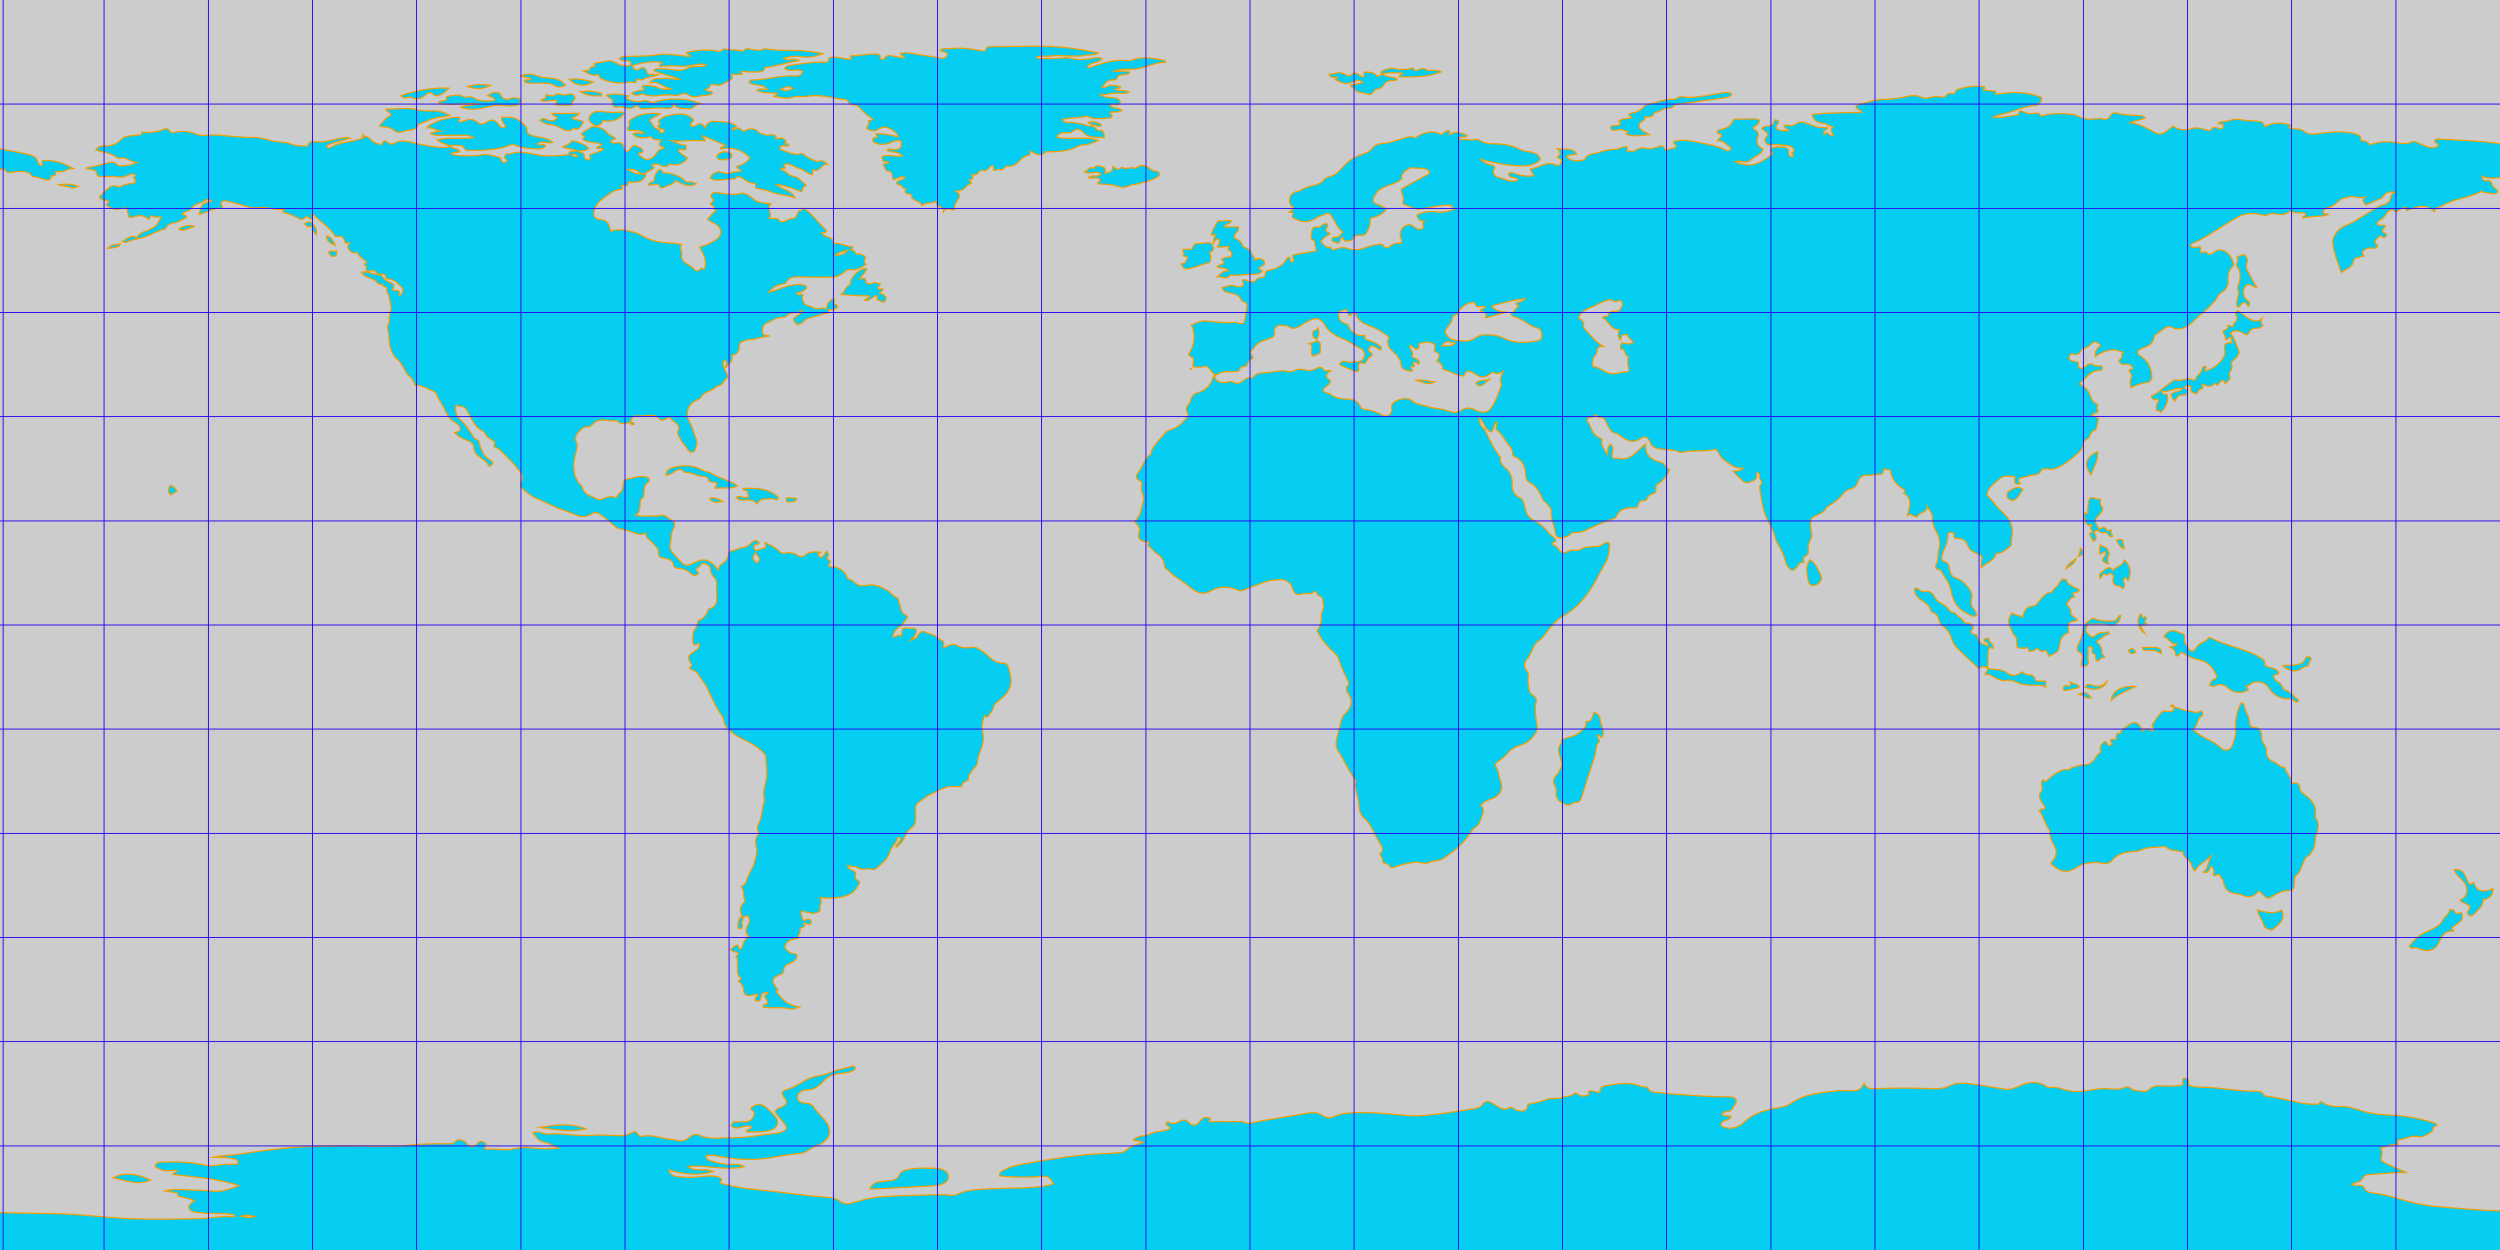 <svg version="1.1" xmlns="http://www.w3.org/2000/svg" xmlns:xlink="http://www.w3.org/1999/xlink" x="0px" y="0px"
	 width="800px" height="400px" viewBox="0 0 800 400" style="enable-background:new 0 0 800 400;" xml:space="preserve">
<style type="text/css">
	.st0{opacity:0.2;}
	.st1{fill: #05cef2 ;stroke: #f29f05 ;stroke-width:0.4;stroke-miterlimit:10;}
	.st2{fill:none;stroke: #2805f2 ;stroke-width:0.3;stroke-miterlimit:10;}
</style>
<rect id="SEA" x="-1" y="-1" class="st0" width="802" height="402"/>
<g>
	<path class="st1" d="M802.4,56.2c-3,1-6,1.1-8.2,0.2c0.2,0.9,0.5,1.5,1.5,1.4c0.9-0.1,1.5,0.2,1.7,1.2c0.2,1,1.6,1.3,1.9,2.3
		c-0.5,0.9-1.3,0.8-2.1,0.6c-0.9-0.2-1.8-0.1-2.7-0.5c-0.2-0.1-0.4-0.2-0.5-0.1c-4,2.1-8.7,2.2-12.6,4.6c-0.9,0.5-2.1,0.3-2.4,1.8
		c-3.1-2.9-5.9-1.4-8.9-0.3c-0.1-0.1-0.2-0.2-0.2-0.4c0-0.2,0-0.4-0.1-0.7c-1.1,0.3-2.1,0.7-2.8,1.5c-2-1-2.3-0.9-3.7,1.1
		c-0.4,0.5-0.9,1.1-1.5,1.4c-0.5,0.3-1.2,0.6-1.1,1.4c0.7,0.8,1.8,0,2.7,0.7c-0.5,0.7-2,1.6,0,2.3c0.3,0.1,0.4,0.5,0.2,0.8
		c-0.2,0.5-0.8,0.7-1.1,0.4c-1.2-0.9-1.6,0.3-2.2,0.8c-0.8,0.8,0.1,1.4,0.6,1.9c-0.4,0.9-1.1,0.8-1.8,0.8c-0.6,0-1.3-0.1-1.9,0.2
		c-0.9,0.5-1.8,1-0.8,2.3c-0.8,0.2-1.5,0.4-2.2,0.6c-0.4,0.1-0.9,0.2-1,0.8c-0.3,2.3-2.3,2.7-4,3.9c-1.1-3.2-2.3-6.1-2.7-9.2
		c-0.2-1.6,0.4-2.7,1.6-4.1c1.6-1.7,3.6-2,5.4-3.1c2.2-1.4,4.4-2.7,6.6-4.1c0.8-0.5,1.5-0.9,2.4-1.1c1.2-0.3,2.1-0.8,2.4-2.1
		c0.2-0.8,0.4-2,1.9-1.9c-1.7-0.3-3.1-0.4-4.2,1.3c-0.5,0.8-1.9,1-2.8,1.5c-0.9,0.4-1.8,0.8-2.7,1.2c-0.5-0.8-1.6-1.3-0.3-2.5
		c-1.8,0.5-3.4-0.5-5-0.1c-1.3,0.3-2.6,0.4-3.6,1.5c-0.8,0.8-1.8,1.6-3.1,1.9c-0.8,0.2-1.4,0.7-1.8,1.4c0.3,0.9,1.2,0.3,1.8,0.9
		c-2.7,0.8-5.5,0.3-8.2,1.1c0-1,0.9-0.5,1-1.1c-0.1-0.5-0.7-0.6-1-0.6c-1.3,0.1-2.6,0.1-3.8-0.5c-0.2-0.1-0.5,0-0.6,0.1
		c-1.7,1.6-3.8,0.6-5.7,0.7c-0.8,0-1.3,0.5-1.9,0.6c-3-0.8-5.9-1.1-8.7,0.4c-4.9,2.7-9.4,6.2-14.5,8.5c-0.3,0.1-0.6,0.2-0.7,0.8
		c0.9,1,2.1,0.1,3.1,0.3c0.6,0.5-0.3,1.1,0.2,1.8c0.6,0.2,1.5-0.7,2.2,0.4c0.2,0.3,1.2,0.1,1.8-0.3c1.4-1.2,2.9-1.2,4.3-0.1
		c1.1,0.9,1.3,1.3,2.3,3.9c-1.3,1.3-2.1,2.8-1.9,4.8c0.1,1.6-0.4,3.2-2.1,4.1c-0.8,0.4-1.2,1.4-1.7,2.1c-1.5,2-3.5,3.7-5.4,5.3
		c-1.7,1.5-3.1,3.5-5.6,4.1c-1,0.2-1.9,0.3-2.8-0.2c-1.1-0.6-2.2-0.4-3.1,0.4c-0.7,0.6-1.5,1.1-2.2,1.6c-0.3,0.2-0.7,0.5-0.8,0.9
		c-0.2,2.4-2.1,3-3.9,3.7c-0.6,0.2-1.1,0.5-1.3,1.1c-0.2,0.8,0.4,1,0.9,1.3c2.3,1.6,3.5,3.9,3.6,6.7c0,0.8-0.5,1.6-1.3,1.7
		c-1.8,0.4-3.6,0.7-5.4,1.8c-0.2-1.2-0.5-2.1,0.1-3.1c0.5-0.8-0.3-1.7-0.7-2.4c0.1-0.7,1-0.2,1.2-0.7c-0.4-1.4-1.8-1.5-2.6-1.3
		c-0.9,0.2-1.2-0.3-1.6-0.6c-0.5-0.5-0.1-0.9,0.4-1.3c0.7-0.5-0.1-1.4,0.7-1.9c-3.5-1.7-6.2-0.5-8.9,1.3c-0.3-1.6,0.5-2.7,1.7-3.5
		c-1.3-1.4-2-1.6-3.1-0.4c-0.5,0.6-1.1,0.9-1.8,1.1c-0.6,0.2-1.1,0.4-1.4,1c-0.7,1.3-1.8,1.3-3,0.9c-0.6,0.3-0.6,0.9-0.9,1.4
		c0.7,1.3,2,0.9,2.9,1.3c0.4,0.5,0,1.2,0.4,1.8c0.9,0.5,1.6,0,2.2-0.6c0.8-0.7,1.6-0.9,2.5-0.3c0.7,0.5,1.4,0.2,2.1,0.3
		c0.4,0,0.7,0.3,0.7,0.8c-0.1,0.4-0.2,0.6-0.6,0.6c-2.3-0.1-3.8,1.4-5.2,2.8c-0.4,0.5-1.1,0.7-1.5,1.6c2.1,1,3.2,2.7,3.9,4.9
		c0.2,0.7,1.1,1.2,2,1.7c-0.5,0.8-0.3,1.6,0,2.2c-0.6,0.6-1.5,0.4-2.1,1.2c0.9,0.1,1.4,0.7,2.2,1.1c-0.1,0.6-0.2,1.3-0.4,2
		c-0.3,0.7-0.1,1.7-1.3,1.9c-0.4,0.1-0.7,0.8-0.9,1.2c-0.2,0.7-0.6,1.2-1.2,1.5c-0.8,0.4-1.1,1-1.2,1.9c-0.1,1.3-1.1,2.2-2,2.9
		c-0.8,0.5-1.3,1.3-2,1.7c-2.2,1.4-4.3,3.6-7.3,2.9c-0.3-0.1-0.6,0.2-0.9,0.2c-0.2,0-0.5-0.1-0.8-0.2c-0.4,1.4-1.6,1.9-2.9,2
		c-1.2,0.1-2.2,0.6-3.4,0.8c-1.2,0.2-1.7,0.8-0.7,2c-1.7,0.4-2,0-1.7-2.3c-1.6,0-3.2-0.6-4.6,0.5c-1.8,1.5-3.9,2.8-4.4,5.3
		c1.9,2.1,3.4,4.2,5.5,6.1c2,1.8,3.3,4.8,2.4,7.9c-0.1,0.4-0.1,0.9-0.1,1.4c0,0.4,0.1,0.9-0.3,1.1c-1.4,1-2.6,2.4-4.6,2.3
		c-0.4,2.6-3.1,2.7-4.6,4.6c-0.4-1.5,0.3-2.6,0.1-3.8c-0.7-0.3-1.5-0.6-2.1-1c-0.8-0.5-1.9-0.8-2.3-2c-0.5-1.6-1.5-2.7-3.5-2.6
		c-1.3,0.1-1.1-1-1-1.7c-1.2-0.4-2-0.4-2,1.1c0,1.6-0.6,3-1.3,4.4c-0.3,0.7-0.5,1.5-0.6,2.2c-0.1,0.5,0,1.2,0.5,1.3
		c1.8,0.3,1.8,1.8,2.1,3.1c0.3,1.3,0.7,1.9,2.1,2.3c1.3,0.4,2.6,1.5,3.6,2.8c1,1.2,1.6,2.4,1.2,4.1c-0.3,1.1-0.1,2.2,0.8,3.1
		c0.5,0.5,0.7,1.2,0.9,2c-0.9,0.2-1.8,0.3-2.6-0.4c-0.1-0.1-0.3-0.2-0.5-0.3c-3.4-1.4-4.7-4.4-5.3-7.7c-0.5-2.4-2-4-3.1-5.9
		c-0.3-0.5-1-0.6-1.4-0.6c-0.3-0.5-0.4-1-0.2-1.3c0.9-1.7,0.5-3.6,1-5.3c0.4-1.6,0.2-3.4-0.7-5c-0.9-1.6-1.5-3.3-1.5-5.2
		c0-1.4-1.1-2.1-1.6-3.3c0,2.3-2.7,1.8-3.2,3.4c-1.1,0.1-1.8-1.2-3.1-0.5c0.6-2.7,1.8-5.3-1.2-7.1c0.4-0.4,0.5-1-0.1-1.3
		c-2.5-1.3-3.8-3.5-4.2-6c-0.7-0.6-1.5,0.1-2-0.5c-0.3,0.9-0.1,1.9-1.8,1.8c-1.2,0-2.5,0.4-3.8,0.3c-1.3-0.1-2.4,0.9-2.8,2.2
		c-0.4,1.1-1.1,1.9-2.3,2.2c-1,0.2-1.8,0.7-2.4,1.5c-1.2,1.6-2.8,2.8-4.6,3.9c-0.2,0.1-0.6,0.2-0.6,0.4c-0.9,1.8-2.7,2.3-4.3,3.1
		c-0.8,0.4-0.9,1.2-0.9,2c0,0.8,0,1.8,0.2,2.5c0.5,1.4-0.1,2.4-0.5,3.5c-0.2,0.6-0.6,1.2-0.5,1.9c0.1,1.1,0.4,2.2-1.1,2.8
		c-0.4,0.1-0.6,1-0.2,1.8c-2.1-0.2-2,2.5-3.9,2.6c-1-0.6-1.7-1.5-2-2.7c-0.5-2-1.3-3.9-2.5-5.7c-0.5-0.8-0.7-1.7-1-2.5
		c-0.4-1.6-1.1-3-1.9-4.5c-2-3.4-2.3-7.3-2.9-11c-0.2-0.9,1.3-1.5,0.3-2.5c-0.7-0.6-0.1-1.7-0.7-2.3c-0.5,0-0.8,0.2-0.7,0.5
		c0.5,1.2-0.3,1.7-1.1,2.1c-1,0.4-2,1-3.1,0.1c-1.1-1-2.2-2-3.2-3.2c1-0.3,2.2,0.3,3.2-1c-2.7,0.3-4.3-1.4-6.1-2.6
		c-0.9-0.6-1.4-1.7-2-2.7c-0.4-0.6-0.7-0.8-1.4-0.6c-3.3,0.7-6.7,0.1-10,0.8c-0.4,0.1-0.8,0.1-1.2-0.1c-2-1-4.2-0.5-6.3-1
		c-1.3-0.3-2.3-0.6-2.8-2c-0.6-1.7-1.6-2.2-3.1-1.2c-2.8,1.8-4.7,0.3-6.8-1.2c-0.2-0.2-0.4-0.4-0.6-0.4c-2-0.2-2.6-1.8-3.3-3.2
		c-0.5-1.1-0.9-2.2-2.4-2c-0.6,0.1-0.7-0.7-1.3-0.9c-0.5,0.5-0.9,1-1.8,1c-0.7,0-1,0.7-0.7,1.1c1.1,1.5,1.3,3.7,3,4.8
		c0.5,0.4,1.2,0.5,1.7,1.1c-0.7,1.9,1,3.1,1.6,4.8c0.3-1.1-0.2-2.3,1-3.3c1.2,0.7,0.8,1.9,0.6,2.9c-0.2,1.4,0.1,1.7,1.4,1.6
		c0.1,0,0.1-0.1,0.2-0.1c4.2,1.2,6.3-2.3,9.1-4.6c-0.2,3.7,1.7,5.2,4.8,5.9c1.3,0.3,1.7,1.9,2.9,2.4c-0.8,2-2.8,4.3-4.2,4.8
		c-0.4,0.8-0.2,1.6-0.2,2.5c-1.1,0.6-2.6,0.6-2.9,2.2c-0.1,0.3-0.5,0.4-0.8,0.4c-1.1-0.1-1.8,0.3-2,1.6c-0.1,0.5-0.7,0.7-1.3,0.7
		c-2.4-0.1-4.5,0.3-5.7,2.8c-0.3,0.7-1.2,0.8-1.8,1c-1.8,0.7-3.7,1.4-5.5,2.2c-1.8,0.8-3.7,2.1-6,1.9c-0.6-0.1-1,0.2-1.4,0.6
		c-0.7,0.7-1.7,0.9-2.7,1.1c-1.1,0.2-2-0.4-2.1-1.5c-0.2-2.3-1.5-4.4-1.3-6.8c0.1-1-0.7-1.9-1.5-2.7c-0.4-0.4-1-0.7-1.2-1.3
		c-1-2.2-2-4.3-4.4-5.5c-0.8-0.4-1.1-1.5-1.1-2.6c-0.1-2.4-1-4.4-3.3-5.5c-0.5-0.2-1-0.5-0.9-1.2c0.1-1.1-0.6-1.9-1.2-2.6
		c-1.4-1.6-2.2-3.7-4.1-5c0.1-0.7,0.2-1.4,0.4-2.4c-1.4,0.8-0.9,2.4-1.8,3.2c-0.9,0.1-1.1-0.9-1.8-1.1c-0.4-1.2-1.1-2.2-2.1-3.4
		c-0.1,1.8,0.6,2.9,1.8,3.8c1.4,3.1,2.8,6.1,4.9,8.8c0,0.1,0.1,0.1,0.1,0.1c-0.5,2.2,1.5,3,2.5,4.3c0.8,1,1.2,2.3,1.2,3.6
		c-0.1,2.1,0.2,4,2.5,5c0.7,0.3,1,1,1.2,1.7c0.2,0.7,0.4,1.4,0.6,2.1c0.3,1.9,1.6,2.9,3.3,3.8c1.5,0.8,2.9,2,4,3.5
		c0.7,1,2,1.3,2.4,2.6c-0.2,0.5-0.9,0.6-1.3,0.9c0.1,0.2,0.1,0.3,0.1,0.4c1,0.1,1.5,0.7,2,1.4c0.8,1.2,1.8,1.5,3,0.8
		c0.8-0.4,1.6-0.6,2.6-0.4c1.3,0.2,2.3-1.1,3.7-1c0.7,0,1.5-0.3,2.3-0.2c1.1,0.1,2-0.3,2.9-0.9c0.6-0.5,1.3-0.7,1.9,0
		c-0.1,1.9-0.2,3.9-1,5.4c-1.9,3.3-3.4,6.8-5.6,9.9c-2.2,3.1-4.7,5.8-8.1,7.7c-2.5,1.4-4.3,3.7-6,6c-0.5,0.7-1,1.4-1.8,1.9
		c-0.7,0.5-1.5,1.3-2,2.4c-0.6,1.2-1,2.6-2,3.7c-1.1,1.2-0.9,2.7,0.2,4c0.4,0.5,0.4,0.9,0.3,1.4c-0.3,1.4,0,2.8,0.2,4.2
		c0.1,0.9,0.6,1.6,1.4,2c0.7,0.4,1,0.9,0.9,1.8c-0.6,2.4-0.2,4.9,0.2,7.3c0.3,1.6-0.1,2.6-0.9,3.6c-1.1,1.6-2.7,2.7-4.5,3.2
		c-1.6,0.5-2.9,1.3-4,2.6c-0.8,1-1.9,1.8-3,2.5c-0.7,0.4-1.2,1.2-0.7,1.8c1,1.3,0.8,2.9,1.4,4.3c1.2,2.7-0.1,5-2.9,6
		c-1.2,0.4-2.5,0.8-3.3,2.1c0.9,0.8,0.9,1.8,0.5,2.9c-0.6,1.5-0.8,3.2-2.5,4.2c-0.8,0.5-1.3,1.4-1.8,2.2c-2.1,3.2-5.1,5.5-8.2,7.6
		c-1.3,0.9-3,0.5-4.3,1.2c-1.6,0.8-3.1-0.1-4.7,0c-2.4,0.3-4.6,0.8-6.8,1.6c-0.5,0.2-1.1,0.2-1.4-0.3c-0.5-0.8-1.4-0.8-2.2-1.2
		c0.1-1-0.4-1.8-1-2.7c1.4-1,0.9-2.3,0.2-3.3c-1.9-2.7-2.6-6.1-5.3-8.3c-1.3-1.1-1.5-3.1-1.6-4.7c-0.1-1.5-0.7-2.9-0.9-4.4
		c-0.1-0.7-0.5-1.3-0.1-2.1c0.3-0.6-0.1-1.1-0.5-1.6c-2-2.5-3.1-5.7-5-8.4c-1.2-1.7-0.7-3.8-0.2-5.6c0.3-1.2,0.7-2.3,0.9-3.5
		c0.2-1.3,0.8-2.5,1.8-3.4c1.7-1.8,2.1-3.7,0.8-5.8c-0.6-1-1.2-1.8-0.2-3c0.4-0.5,0.1-1.1-0.2-1.6c-0.4-0.6-0.6-1.3-0.9-1.9
		c-0.6-1.5-1.4-2.9-1.8-4.5c-0.4-1.7-2-2.6-3.2-3.9c-1.5-1.6-2.9-3.3-3.8-5.6c1.1-1.2,1.4-2.8,1.3-4.7c-0.1-1,0.9-2,0.7-3.2
		c-0.2-1.3,0.1-2.7-1.5-3.2c-0.3-0.1-0.5-0.4-0.6-0.7c-0.1-0.5-0.8-0.7-0.9-0.6c-1,1.1-2.3,0.4-3.5,0.7c-2.1,0.6-2.9,0.1-3.5-2.1
		c-0.5-1.5-2.5-2.7-4.1-2.4c-0.8,0.1-1.7,0.1-2.5,0.2c-3.1,0.6-5.9,2-8.8,3.1c-0.6,0.2-1.2,0.4-1.8,0.1c-2.9-1.3-5.9-1.4-8.6,0.1
		c-2.6,1.5-4.7,0.7-6.5-0.8c-1.8-1.6-3.9-2.7-5.8-4.2c-0.8-0.6-1.4-1.5-2.3-2c-0.4-0.2-0.4-0.6-0.5-1.1c-0.2-1.5-0.9-2.9-2.4-3.7
		c-1.1-0.6-1.5-1.8-2.6-2.4c-0.6-0.4,0.3-0.9,0-1.4c-3,0.1-4-1.5-2.8-3.9c-0.3-1-0.9-1.8-1.8-2.6c2.2-1.8,2.2-4.4,2.9-6.8
		c0.1-0.5,0.1-0.9,0-1.3c-0.5-1.2-0.9-2.4-0.5-3.7c0.2-0.5-0.3-1.1-0.7-1.3c-1.6-0.7-1.1-1.9-0.4-2.7c1.5-1.8,1.8-4.4,3.9-5.7
		c0.5-2.3,2-3.9,3.5-5.5c0.9-1,1.4-2,2.9-2.4c2.1-0.5,3.6-2,5-3.6c0.5-0.6,0.8-1.3,0.3-2c-0.6-1-0.2-1.7,0.4-2.5
		c0.3-0.4,0.6-0.8,0.7-1.2c0.2-1.4,1.1-2.2,2.2-2.5c2.6-0.7,4.2-2.4,5-4.9c0.1-0.4,0.4-0.7,0.6-1c-0.8-0.3-1.2-1-1.6-1.6
		c-0.5-0.8-1.3-1.1-2-0.9c-1.1,0.4-2.2,0.1-3.2,0.1c-0.1-0.1-0.2-0.2-0.3-0.3c0.3-0.8,0.1-1.7,0.2-2.5c-0.6-0.2-1-0.6-1.6-1.1
		c1.8-2.9,2.5-6,1-9.6c1.3-0.3,2.5-1.3,4.5-1.2c2.9,0.3,5.8,0.7,8.7,0.5c0.7-0.1,1.3-0.1,1.9,0.2c1.3,0.5,1.8-0.1,2-1.3
		c0.2-1,0.3-2,0.5-3.1c0.2-1.1,0.4-2.2-1.2-2.5c-0.2,0-0.3-0.2-0.4-0.4c-0.8-1.9-2.6-2.1-4.3-2.5c-1.2-0.3-1.3-0.3-2-1.6
		c1.6-0.2,3-1.2,4.7-0.3c0.5,0.3,1.4-0.1,2-0.2c0.6-0.7-0.2-1.2-0.2-1.8c1-0.7,1.7,0.6,2.7,0.4c0.7-0.1,1.3,0.3,1.8-0.6
		c0.2-0.4,0.8-0.6,1.4-0.6c0.8-0.1,1.5-0.3,1.5-1.4c0-0.7,0.6-0.9,1.2-1c2.3-0.5,4.4-1.3,5.6-3.6c0.3-0.6,1.1-1.1,1.2,0.4
		c0,0.8,0.7,0.5,1.1,0.2c0.3-0.7-0.8-0.9-0.3-1.9c2.3-0.4,4.9-0.9,7.5-1.3c-0.2-1-0.3-1.7-0.5-2.5c-0.1-0.3-0.1-0.8-0.3-0.9
		c-1.4-0.3-0.7-1.5-0.7-2.1c0-1,0.1-2.5,2-2.1c0.5,0.1,0.9-0.2,1.2-0.5c0.5-0.4,1-0.8,1.8-0.5c0.5,0.7-0.3,1.2-0.4,1.8
		c-0.1,0.9,0.9,0.7,1.4,1.3c-1.2,0.6-2.2,1.4-3,2.4c0.8,1,1.4,2.1,2.8,1.9c0.7-0.1,0.4,0.7,0.9,0.9c0.5-0.2,1.1-0.3,1.7-0.5
		c1.1-0.3,2-0.4,3.2,0c2.1,0.8,4.3,0.3,6.4-0.5c1.2-0.4,2.4-0.7,3.6-0.8c0.5,0,1.1-0.2,1.4,0.4c0.5,1.1,1.6,0.7,2,0.3
		c1.1-1,2.3-1.2,3.6-1c0.5-0.9,0-1.6-0.2-2.2c-0.3-1.9,0.8-3.5,2.7-3.8c0.9-0.1,1.3,0.4,1.9,0.8c1.2,0.8,1.1,0.8,2.6,0.4
		c0.5-0.7-0.6-1.5,0.5-2.3c-1.5,0-2.2-0.7-2.4-2c1.9-1,4.1-1.3,6.1-1c2.1,0.3,4-0.1,5.9-0.9c-1.3-1.5-1.3-1.3-3.1-1.2
		c-2.6,0.2-5.1,0.7-7.7,1.2c-2,0.3-3.5-1-5.2-1.4c-0.4-0.1-0.6-0.7-0.4-1.2c0.4-1.3-0.6-2.3-0.6-3.8c2.5-1.4,5.2-3,8.1-4.4
		c0.9-0.4,1-0.8,0.7-1.5c-1.7-1.1-3.7-0.6-5.5-0.9c-0.9-0.2-1.4,1.1-2.4,1.1c0.2,0.8-1.1,0.9-0.7,1.9c0.2,0.6-1,1.4-2,1.8
		c-1.5,0.5-3,1.1-4.5,1.8c-1.5,0.7-2,2-2.6,3.3c-0.3,0.7,0.1,1.5,1.1,1.7c1.1,0.3,2,1,3,1.6c-1.2,1.9-3.2,2.4-5.1,3
		c0.1,1.8-0.4,3.4-1.4,4.8c-0.5,0.7-1.2,0.6-1.9,0.6c-1,0-1.9-0.1-2.3,1.2c-0.2,0.7-1.3,0.4-1.9,0.6c-0.9,0.3-1.1-0.5-1.3-1.1
		c-1.1,0.2-0.6,1.5-1.4,1.8c-0.3,0.2-0.4,0-0.7-0.2c-0.5-0.3-1.5,0-1.4-1c0.1-0.9,0.8-0.6,1.5-0.7c0.9,0,1.3-0.9,2-1.7
		c-1.8-1.2-2.5-3.3-3.6-5.1c-0.4-0.7-0.9-1-1.7-0.7c-1.1,0.5-2.3,0.7-3.3,1.4c-2,1.3-4.1,1.6-6.2,0.4c-0.4-0.2-0.9-0.1-1.4-0.7
		c-0.2-0.4,1.1-1.8-1-1.6c0.7-0.7,1.5-0.6,1.5-1.5c-1.5-0.6-1.5-2.1-1.2-3.2c0.2-0.9,1.1-1.8,2.4-1.9c0.3,0,0.5,0,0.7-0.2
		c1.8-1.3,3.9-1.5,5.9-2.2c0.6-0.2,1.2-0.5,1.6-1.1c0.5-0.7,1.4-1.1,2.1-1.3c1.6-0.4,2.7-1.3,3.8-2.6c1.6-1.9,3.5-3.4,6-4.3
		c1.3-0.5,2.8-0.8,3.7-2c0.8-1.1,2.3-1.7,3.3-1.7c3.1-0.1,5.8-1.6,8.7-2.1c0.7-0.1,1.3,0.2,1.9,0.3c2.6-2,6.6-2.5,8.1-1
		c1-0.2,1.6-1.7,2.9-1.1c0.3,0.4-0.6,0.7,0,1.1c1.8-1.1,2.9-1,5.6,0.3c-0.7,0.7-1.7,0.3-2.5,0.7c0.1,0.7,0.6,0.7,1,0.6
		c1.4-0.3,2.8,0.4,4.2-0.1c0.8-0.2,1.6,0.6,2.4,0.9c1.3,0.5,2.6,0.5,3.9,0.5c2.8,0.1,5.4,0.5,7.9,1.8c1.2,0.7,2.6,0.6,4,1
		c1.2,0.3,2.2,0.7,2.5,2.3c-1.5,1.6-3.7,2-5.9,2c-2.6-0.1-5.3-0.3-7.9-0.9c-1.7-0.4-3.5-0.6-5.2-1.2c0.9,1.1,2.1,1.5,3.3,1.8
		c1,0.2,1.5,0.4,0.8,1.6c-0.5,1,0.5,2.2,1.2,2.3c1.9,0.3,3.6,1.6,5.6,1.2c0.3-0.1,0.7,0,0.9-0.4c-0.6-1.2-2.5-0.1-3-1.7
		c0.5-0.9,1.2-0.5,1.9-0.3c2,0.7,4.1,1.1,6.2,0.7c0-0.9-1.1-1-1-2.1c2.7-0.4,5-2.7,8.2-1.3c1.1,0.5,1.4-0.5,1.7-1.2
		c-0.1-0.9-0.9-0.8-1.3-1.3c0.7-0.7,1.5-1.4-0.1-2.7c2.5,0.5,4.8-0.7,6.2,1.7c-1.1,0.4-2.3,0-3.3,0.8c1.5,1.4,3.2,1.6,5,1.2
		c0.3-0.1,0.8,0,0.9-0.3c1-2.1,3.2-1.7,4.8-2.3c1.4-0.5,3.1-0.9,4.6-0.9c1.5,0.1,2.7-1,4-0.9c0.6,0.6-0.1,1,0.2,1.5
		c0.8-0.2,1.8,0.3,2.7-0.3c1.1-0.8,2.3-0.9,3.5-0.6c1.1,0.2,2,0,3-0.3c0.9-0.3,2.3-1.2,2.9,0.6c0.1,0.2,0.6,0.3,0.7,0.3
		c0.8-0.8,2-0.4,2.8-1c0.3-0.9-0.8-0.9-0.8-1.6c0-0.1,0.1-0.2,0.3-0.3c2.7-0.7,5.3-0.1,7.9,0.4c2.8,0.6,5.8,1,8.4,2.4
		c0.9,0.5,1.5,0.2,1.9-0.7c-1.5-0.8-2.4-2.6-4.4-2.2c0.1-1,1.2-0.8,1.3-1.8c0-0.7-1-0.4-1.4-0.8c-0.1-0.8,0.6-0.9,1.1-1
		c1.7-0.4,3.2-1,3.9-2.8c0.1-0.4,0.5-0.6,0.9-0.6c2.4,0.2,4.8-0.3,7.2,0.1c0.1,0,0.2,0.2,0.4,0.3c0,1.3-1.1,1.7-2,2.3
		c0,0.6,0.6,0.7,0.9,0.9c0.7,0.6,1,1.1,0.6,2.1c-0.7,1.8,0,3.1,1.7,3.9c-0.6,2-2.7,2.2-3.9,3.4c-1.7,1.7-3.5-0.2-5.1,0.7
		c3.8,1.4,6.3,1.9,11.9-2.4c0.4-0.7-0.7-1-0.4-1.5c0-0.3,0.2-0.5,0.3-0.5c1.2-0.5,2.4-0.4,3.6-0.3c1.6,0.1,1.9,0.6,1.8,2.5
		c0.1,0.3,0.4,0.3,0.6,0.4c0.2,0.1,0.5,0.2,0.8-0.1c0.4-0.6-0.5-0.4-0.5-0.8c0-0.5,0.7-0.3,0.8-0.8c-0.2-1.1-0.8-1.5-2-1.7
		c-1.7-0.2-3.3-0.4-5-0.3c-0.8,0-1.7,0.2-2.2-0.9c-0.5-1,0.3-1.4,0.7-2c0.1-0.1,0.1-0.2,0.1-0.4c-0.3-0.9-1.3-1.1-1.9-1.8
		c0.3-0.7,1-0.7,1.6-0.8c1-0.2,2.1-0.2,2.3-1.6c0.1-0.7,0.8-0.4,1.3-0.2c0.5,1-0.8,1.3-0.7,2.3c1,1.2,2.5,0.8,4,1
		c0-1.1-1.5-0.4-1.4-1.8c0-0.1,0.5,0,0.8,0c1.2,0.1,2.1,0.3,3.3-0.6c1.1-0.9,3-0.2,4.3,0.4c1.8,0.8,3.6,1.1,5.7,0.9
		c-0.3,1-2,0.9-1.3,2.3c1-1.7,1.8,0.8,2.9,0.3c0-1-1.6-1.7,0-2.7c-1.4-0.5-2.3-1.2-3.4-1.3c-1.8-0.1-2.8-0.9-3.4-2.8
		c5.3-0.5,10.6-0.6,16-0.6c-0.5-1.2-1.7-0.8-1.9-1.8c0.1-0.5,0.5-0.6,0.8-0.7c2.6-0.7,5.2-1.6,8-1.7c2.7,0,5.3-0.4,7.9-1
		c1.4-0.3,2.8-0.4,4.3,0.4c1.1,0.6,2.5-0.1,3.8-0.2c0.8-0.1,1.5-0.2,2.3,0c0.7,0.2,1.3,0.2,1.9-0.6c0.6-0.9,1.7-0.2,2.7-0.6
		c0.1-1,0.9-1.3,1.9-1.5c2.5-0.7,5-0.9,7.5-0.5c0.2,0.6-0.4,0.6-0.4,1c1.4,0.1,2.8,0.3,4.1,0.4c0.3,0.4-0.4,0.5,0,1
		c4.9-0.9,9.8-0.9,14.7,1c-0.1,1.5-1,2.5-2.7,2.6c-2.4,0.2-4.7,1.1-6.9,1.9c-2,0.7-4.1,0.9-6.1,1.7c2.6,0.4,5.1-0.2,7.7-0.6
		c0.3-0.1,0.6-0.1,0.6-0.6c0.1-0.9,0.9-0.8,1.3-0.5c1.4,0.8,2.9,0.8,4.4,0.5c0.9-0.2,1.1,0.6,1.5,1c2.4-0.9,4.9-0.9,7.4-0.8
		c0.8,0,1.5,0.2,2.3,0.2c0.3,0,0.5,0,0.8,0.1c3.5,1.5,3.9,1.6,7.6,1.3c0.4,0,0.8-0.1,1.2,0c1.2,0.3,2.2,0.4,2.9-1.1
		c0.5-0.9,1.7-0.9,2.5-0.6c2.3,0.6,4.6,0.6,6.9,0.7c0.6,0,1.2,0.1,1.7,0.7c-1.5,0.8-3.2,0.8-4.9,1.6c2.6,0.2,4.6,1.3,6.7,2.4
		c3,1.7,3.5,1.6,6.2-0.7c0.2-0.2,0.5-0.4,0.9-0.6c1.9,1.3,4.1,1.4,6.3,0.7c1.4-0.4,2.7,0,4,0.4c0.8,0.3,1.6,0.6,2.2-0.4
		c0.3-0.5,0.9-0.4,1.4-0.2c0.6,0.1,1.2,0.5,1.9,0.1c0.3-0.4,0.3-0.8,0.1-1.2c-0.4-0.3-1,0-1.5-0.3c0.2-0.3,0.4-0.5,0.8-0.5
		c1.4,0,2.7-0.4,4-0.7c1.6-0.4,3.2,0.3,4.8,0.3c1.2,0,2.5,0.2,3.7,0.3c1,0,1.3,0.6,1.7,1.7c2.7-1.8,5.6-1.2,8.4-0.6
		c0.1,0.7-0.7,0.3-0.8,0.8c0.1,0.1,0.3,0.2,0.4,0.2c0.7,0.3,1.5,0.3,2.3,0.3c0.7,0,1.4,0.1,1.9,0.5c1.6,1.5,3.4,1.1,5.2,0.9
		c3-0.4,6.1-0.7,9.1-0.3c0.8,0.1,1.7,0.2,2.5,0.5c1.5,0.5,1.5,0.5,1.8,2.1c1.9,0.3,1.9,0.3,2.8,1.3c2.6-0.9,5.3-1.2,8.1-0.7
		c1.7,0.3,3.6,0.6,5.4-0.2c0.7-0.3,1.2,0,1.8,0.3c2.1,0.8,4.1,2.3,6.5,1c0.1-0.9-1.1-0.9-1.2-1.6c0.2-0.5,0.7-0.6,1.2-0.6
		c6.7,0.5,15.5,0.4,22.1,2C802.4,50,802.4,53.1,802.4,56.2z M444.5,107.9c-2-1.5-3.9-2.8-6-3.5c-2.2-0.8-3.9-1.7-4.7-4
		c0-0.1-0.3-0.2-0.5-0.3c-0.7-0.1-0.9,1.1-1.5,0.8c-0.8-0.5-0.4-1.3-0.9-1.8c-0.9,0-1.6,0.4-2.4,0.7c-0.5,2.1,0.3,3.3,2.3,3.8
		c0.3,0.1,0.6,0.3,0.7,0.6c0.9,2.3,2.6,3.4,5.3,3.2c-0.3,1.1,0.4,1.3,1.1,1.5c1.3,0.4,2.6,0.9,3.7,1.8c0.5,0.4,0.8,0.9,0,1.4
		c-0.8-0.7-1.7-1.4-2.9-1.4c-0.3,0.4-0.8,0.7-0.8,1.5c0.3,0.5,1.4,0.5,1.1,1.7c-0.6,0.2-1.1,0.6-1.5,1.3c-0.2,0.4-0.6,1.3-1.2,1.1
		c-1.7-0.5-1.6,0.4-1.5,1.6c0.1,0.9-0.4,1.2-1.2,0.9c-1.7-0.6-3.3-1.4-5-2.1c0.4-1.2,1.4-1.2,2.1-1c1.3,0.5,2.5,0,3.8,0
		c1.2,0,1.8-0.7,2.1-1.6c0.3-0.9-0.3-2.1-0.9-2.4c-2-1-3.8-2.4-5.9-3.2c-2.3-1-4.7-2.2-6-4.7c-0.9-1.8-2.9-2.3-4.6-1.3
		c-1.1,0.6-2.3,1.2-3.4,1.9c-1,0.6-2.1,1-3.3,0.2c-0.8-0.5-1.8-0.4-2.6-0.5c-1.2-0.2-2.3,0.9-2.1,2.1c0.2,1.2-0.3,1.6-1.2,2
		c-1.7,0.8-3.9,0.9-5.1,2.8c-0.3,0.6-1.1,0.9-1.3,1.7c-0.2,0.8,0.8,1.1,0.8,2c-1.2,0.3-1.8,1.2-2.1,2.4c-0.9,0.2-1.9,0.1-2.3,1.2
		c-0.2,0.5-0.6,0.6-1.1,0.6c-0.9,0-1.8,0.1-2.7,0c-1.6,0-3,0.5-4.2,1.6c0.9,2.1,2.7,2.2,4.3,1.7c1.3-0.4,2.2,0.6,3.4,0.4
		c1.3-0.2,1.9-1.5,3.2-1.7c0.5-0.1,1.1,0.4,1.6-0.3c0.8-1.1,2.2-1.3,3.4-1.3c2.6,0,5.2-1.1,7.9-0.4c0.6,0.2,1.4-0.1,2-0.4
		c1.1-0.5,2.5-0.4,3.3-0.1c1.3,0.4,2.2,0.2,3.3-0.4c0.7-0.4,1.8-0.7,2.2-0.1c0.6,1,1.4,0.6,2.7,0.7c-1.7,1.1-1.9,1.9-0.5,2.9
		c0.7,0.5,0.2,1.2-0.3,1.6c-0.6,0.6-1.4,0.9-1.7,1.7c0.4,1.1,1.6,0.8,2.2,1.3c1.6,1.3,3.3,1.5,5.2,1.6c1.8,0.1,3.7,0.3,4.6,2.5
		c0.2,0.5,0.8,0.8,1.3,0.8c2.2,0.2,4.1,0.9,6,2c1.3,0.7,2.8-0.6,2.7-2.1c-0.1-0.5-0.2-1.1,0.1-1.5c0.8-1.6,5.1-2.5,6.3-1.2
		c0.8,0.8,1.6,1,2.5,1.2c2.1,0.5,4.1,1.3,6.2,1.4c0.9,0.1,1.9,0.3,2.8,0.7c1.2,0.4,2.6,0.8,4.1-0.1c1.3-0.8,2.9-1.2,4.7-0.2
		c1.3,0.7,3.7,1.2,4.8-0.3c1.7-2.2,2.5-4.9,3.5-7.5c0.1-0.2,0.1-0.6,0-0.8c-0.6-1.2,0-2.4,0.6-3.8c-1.1,0.7-1.8,1-2.8,0.5
		c-0.6-0.3-1.1,0.2-1.6,0.5c-1.5,1.1-2.7,1.1-4.2,0.1c-0.4-0.3-0.9-0.6-1.3-0.8c-1.5-0.7-1.9-0.5-2.7,1.2c-2.3-0.1-4.2-1.5-6.4-2
		c-0.4-0.1-0.4-0.5-0.4-0.8c-0.3-1-0.8-1.6-1.9-1.9c1.3-1.6,1.1-2.6-0.7-3.2c0.1-0.7,0.2-1.4,0.2-2.1c-1.5-1.1-3.1-0.9-4.7-0.5
		c-0.3,0.1-0.6,0.2-0.5,0.5c0.3,0.6,0.1,1-0.4,1.3c-0.7,0.4-1-0.3-1.5-0.6c-0.2-0.2-0.5-0.3-0.9-0.5c-0.4,1.4,1.7,2.2,0.5,3.4
		c0.6,1.1,2.8,0.6,2.4,2.6c-0.7,0-1.2-1.1-1.9-0.4c-0.2,0.5,0.8,0.6,0.2,1.3c-0.1,0.4-0.6-0.7-0.9,0c0.1,0.5,0.6,0.9,0.3,1.4
		c-2-0.1-3.6-0.8-3.5-2.4c0-1.2-0.9-1.6-1.1-2.4c-0.1-0.6-0.7-0.6-0.9-0.9C444.9,111.8,443.3,110.4,444.5,107.9z M475.3,98.2
		c-1.1-0.6-3.1,0.9-3.4-1.4c-0.5,0-0.9,0-1.4,0.1c-1.6,0.4-2.8,1.4-3.7,2.7c-0.3,0.5-0.3,1.1-1.1,1.2c-0.5,0.1-1,0.6-1,1.1
		c-0.1,1.8-1.8,2.6-2.3,4.2c0.7,1.5,1.7,2.8,3.5,2.8c2.1,0.1,4.1,0.8,6.1-0.7c2-1.5,4.5-1.1,6.7-0.8c1.5,0.2,3.1,1.2,4.7,1.7
		c2.8,0.7,5.6,0.5,8.4,0c1-0.2,1.7-0.7,1.6-1.9c-0.1-1.1-0.4-2.1-1.6-2.3c-1.1-0.2-2-0.8-3-1.4c-1-0.7-2-1.2-3-1.7
		c-0.8-0.4-2.2-0.3-2.4-1.7c1.4,0,1.5-1.7,2.6-2.1c-0.2-0.5-0.9-0.5-0.9-1c0.9-0.4,1.9-0.4,2.9-1.4c-3.9,0.3-7.2,1.4-10.6,2.3
		c1.1,1.8,2.9,1.7,4.7,2c-2.2,0.4-4.2,1.3-6.7,1.8c0.7-1.9-0.9-1.8-1.7-2.3C473.9,98.7,475,99,475.3,98.2z M518.6,108.8
		c-1.2-0.9-0.8-2.1-0.4-3.3c-3,0.1-3.3-2.9-5.4-3.8c0.5-0.9,1.6-0.1,1.7-0.6c0.4-1.7,1.6-1.5,2.9-1.5c0.9,0,1.8-1.3,1.7-2.4
		c-0.1-1.2-0.9-1.1-1.7-0.8c-0.5,0.1-0.9,0.1-1.3-0.2c-0.8-0.4-1.6-0.2-2.4,0.1c-0.8,0.3-1.6,0.6-2.3,1c-2.2,1.3-5.1,1.5-6.3,4.4
		c1.1,0.6,1.9,1.4,1.6,2.8c0,0.2,0.1,0.5,0.3,0.7c1.9,1.8,3.3,4.2,6.1,5.6c-1.5-0.1-2.1,0.6-2.1,1.8c0,0.3-0.1,0.7-0.3,0.9
		c-1.2,0.9-1,2.2-1.1,3.7c1.7,0.3,3,1.1,4.4,1.9c2.1,1.1,4.3,0,6.5-0.1c0.8-0.1,0.8-0.7,0.6-1.4c-0.4-1.2-0.1-2.4-0.1-3.7
		c-1.5-0.1-0.6-2.5-2.4-2.2c-0.1-0.8-0.1-1.4,0.4-2c1.2,0.2,2.5,0.8,3.7-0.2c-0.5-0.7-1.3-1-1.7-1.9c-0.4-0.9-1.3-0.5-2.1-0.2
		C518.8,107.8,518.7,108.3,518.6,108.8z M465.7,109.8c-2.9-0.7-3.4-0.6-4.3,0.9C462.9,110.5,464.3,111.1,465.7,109.8z"/>
	<path class="st1" d="M-2.6,387.9c8.1,0.5,19.3,0.2,27.4,0.8c5.8,0.4,11.5,1.1,17.3,1.3c6.9,0.3,13.8,0.1,20.7,0
		c4.2,0,8.3-1.1,12.4-0.6c-0.1-0.7-0.5-0.8-1-0.8c-3.5-0.5-7.2-0.1-10.7-0.6c-0.3,0-0.5-0.1-0.8-0.1c-0.9-0.1-1.9-0.3-2.2-1.3
		c-0.3-1,0.6-1.5,1.2-2c0.1-0.1,0.3-0.2,0.6-0.4c-1.8-0.8-3.6-0.9-5.4-1.5c-0.1-0.3,0.2-0.6-0.1-0.9c-1.3-0.3-2.7-0.5-4.1-0.7
		c2.5-0.7,5.1-0.4,7.7-0.3c2.7,0.1,5.3,0.1,8,0.4c2.8,0.3,5.4-0.8,8.1-1.8c-6.9-2.3-14.1-2.7-21.2-3.6c0.2-0.8,1.1-0.5,1.4-1
		c0-0.2-0.2-0.4-0.4-0.3c-3.8,0.3-4.3,0.2-6.6-1.1c0-1.4,1-1.4,2-1.5c4.6-0.2,9.1-0.1,13.6,0.9c1.6,0.4,3.2,0.3,4.8,0
		c2-0.4,4-0.1,5.9-0.3c0.5-1.1-0.2-1.4-0.9-1.6c-1.3-0.3-2.7-0.5-4-0.5c-0.8,0-1.6-0.1-2.8-0.1c2.9-0.7,5.4-0.5,7.9-0.9
		c7.6-1.2,15.3-2.2,23-2.5c7.4-0.3,14.8-0.2,22.2-0.1c3.5,0,6.9,0,10.3-0.4c3.9-0.4,7.8-0.4,11.7-0.4c0.9,0,1.7,0.1,2.4-0.8
		c0.7-0.9,2.8-0.4,3.4,0.6c0.8,1.1,2.2,1.4,3.2,0.6c0.1-0.1,0.2-0.2,0.2-0.3c0.7-1.1,1.7-0.9,2.5-0.5c1,0.5-0.1,1.2-0.1,1.7
		c0.3,0.4,0.7,0.6,1,0.5c2.9-0.4,5.8,0.6,8.7-0.2c2-0.5,4-0.4,6-0.2c2.6,0.3,5.3,0.3,8,0c-1.6-0.7-3.2-1.8-4.9-2
		c-1.8-0.3-2.1-1.8-3.4-2.9c1.1-0.4,1.8-0.3,2.6-0.1c0.7,0.2,1.4,0.5,2.1,0.5c4.9-0.4,9.7,0.8,14.6,0.4c2.6-0.2,5.2,0,7.8,0.1
		c1.5,0.1,2.8,0,4.1-0.7c0.9-0.4,1.9-1.1,2.6,0.4c0.2,0.4,0.9,0.6,1.4,0.5c2.9-0.6,5.5,0.5,8.2,0.9c1,0.1,2.1,0.3,3.1,0.5
		c1.4,0.2,2.6,0,3.6-1c1-0.9,2.1-1.3,3.4-0.7c1.9,0.9,3.8,1,5.9,0.9c3.5-0.2,7,0,10.5-0.5c2.8-0.4,5.7-0.8,8.5-1.1
		c0.7-0.1,1.3-0.3,1.9-0.6c1-0.5,1.2-1.3,0.5-2.2c-0.8-1-1.6-2-2.5-3c-0.9-1-0.8-1.5,0.4-2.2c0.4-0.2,0.9-0.3,1.3-0.5
		c1.4-0.7,1.6-1.5,0.7-2.7c-1.3-1.7-1.2-2.2,0.9-2.8c1.7-0.5,3.2-1.4,4.7-2.3c1.6-1,3.3-1.8,5.2-2c1.6-0.2,3.1-0.8,4.6-1.4
		c2-0.8,4.2-0.9,6.1-1.7c0.4-0.2,0.8-0.1,1,0.3c0.2,0.5-0.1,0.9-0.6,1.1c-1.1,0.6-2.2,0.7-3.4,0.8c-2.1,0.2-4.3,0.7-5.7,2.2
		c-1.7,1.8-3.2,3.2-5.9,3.2c-1.2,0-2.9,0.9-2.8,2.5c0.2,1.7,1.9,1.6,3.3,1.8c0.9,0.1,1.5,0.5,1.9,1.2c1,1.5,2.3,2.7,3.4,4
		c2.7,3.2,2.1,6.2-1.7,8c-1.3,0.6-2.6,1.2-3.8,2c-0.9,0.7-2.1,0.8-3.2,0.9c-2.1,0.2-4.3,0.5-6.4,0.9c-6.5,1.4-12.9,1.1-19.3-0.2
		c-1.1-0.2-2.3-0.3-3.5-0.1c0.1,1.3,1.1,1.6,1.9,1.8c2.3,0.7,4.6,1.2,7.1,1c1-0.1,2.1,0,3.3,0.7c-6.2,1.5-12.1-0.7-18,0
		c2.3,2,5.2,0.3,8.1,1.6c-5.1,1.5-9.7,0.8-14.3-0.5c0.6,1.8,2,2.1,3.4,2.2c2.7,0.2,5.5,0.2,8.2-0.2c1.9-0.2,3.7-0.1,5.2,0.7
		c0.5,0.8-0.4,0.9-0.3,1.4c0.1,0.1,0.2,0.2,0.3,0.2c5.6,1.6,11.4,2,17.1,2.6c3.6,0.4,7.1,0.9,10.6,1.3c2.2,0.2,4.4,0.4,6.6,0.6
		c1.4,0.1,2.7,0.4,3.8,1.3c1,0.8,2.3,0.8,3.5,0.5c2.5-0.6,5-1.5,7.6-1.8c5.5-0.6,11-0.6,16.5-0.8c2.7-0.1,5.3-0.2,8,0.1
		c0.4,0,1,0,1.3-0.1c3.8-1.9,7.9-1.8,12-2c5.8-0.3,11.6,0,17.3-1c0.7-0.1,1.4-0.3,2-0.6c-1.1-2.2-2-2.6-4.5-2.3
		c-4.3,0.4-8.5,0.2-12.8-0.2c0-1.3,0.9-1.6,1.7-2c2.8-1.5,5.8-1.7,8.8-2.3c6.7-1.2,13.4-2.3,20.2-2.7c2.5-0.1,4.9-0.2,7.4-0.4
		c0.7-0.1,1.5-0.1,2-0.5c1.7-1.4,3.6-2.2,5.9-2.8c-1.1-0.9-2.2-0.2-3.2-0.8c1.7-1.6,4-1.1,5.8-2.1c1.9-1,4.3-0.4,6.1-1.6
		c-0.2-0.9-1.2-0.7-1.4-1.5c0-0.6,0.7-0.6,0.9-0.5c1.4,0.9,2.6,0.2,3.8-0.4c1-0.5,1.8-0.4,2.6,0.5c1.1,1.2,2.4,1.1,3.4-0.2
		c1.2-1.5,1.9-1.7,3.6-1.1c0.2,0.5-0.6,0.5-0.5,0.9c0,0.1,0.1,0.2,0.3,0.2c3.1-0.3,6.2,0.1,9.4-0.1c0.3,0,0.7-0.1,1,0
		c1.9,1.1,3.7,0.2,5.6-0.1c3.6-0.7,7.2-1.2,10.8-1.8c1.3-0.2,2.5-0.5,3.8-0.7c1.9-0.3,3.8-0.5,5.5,0.7c1.3,0.9,2.6,0.8,3.9,0.2
		c1.8-0.9,3.7-1,5.7-1.1c5.9-0.3,11.8,0.4,17.7,0.9c3.4,0.3,6.7-0.2,10.1-0.6c3.5-0.4,6.9-1,10.4-1.5c1.3-0.2,2.5-0.3,3.4-1.6
		c0.6-0.9,1.6-1,2.6-0.5c0.9,0.5,1.7,1,2.5,1.5c1,0.6,2.1,1,3.3,0.2c0.6-0.4,0.9-0.2,1.5,0.3c0.6,0.5,1.8,0.8,2.9,0.7
		c0.8-0.1,1.3-0.4,1.4-1.3c0.1-0.9,0.7-1,1.4-1.1c1.7-0.2,3.3-0.7,4.9-1.3c1.6-0.6,3.2,0,4.8-0.6c1.2-0.5,2.7-0.2,3.8-1.2
		c0.3-0.3,0.9-0.2,1.3,0.1c1.2,1,2.4,0.7,3.6,0.1c0.1-0.4-0.4-0.5-0.2-0.9c1.2-0.7,2.3,0.4,3.7,0.2c-0.1-1.3,0.5-1.9,1.8-2.1
		c3.9-0.5,7.7-1.4,11.5,0.3c0.6,0.3,1.7-0.1,1.9,0.3c1,2.1,3,1.4,4.6,1.7c1.7,0.3,3.5,0.4,5.2,0.5c5.4,0.4,10.8,0.8,16.2,0.8
		c0.5,0,1.1,0,1.5,0.2c0.5,0.2,0.9,0.5,0.9,1.1c0,0.9-0.7,1.5-1.1,2.2c-0.4,0.7-0.7,1.3-1.7,1.2c-0.7-0.1-1.4,0.2-1.8,0.9
		c0.8,0.9,2,0.1,3,0.7c-0.6,1.6-3.2,0.7-3.3,2.9c1.9,1.2,3.9,1,5.8,0.1c0.5-0.2,1-0.6,1.4-1c3.2-3.2,7.3-4.2,11.6-4.9
		c1.4-0.2,2.7-0.7,3.9-1.5c3.2-2.3,7-2.9,10.8-3.4c2.3-0.3,4.6-0.6,7-0.5c2,0.1,4.1,0.5,5.3-2.3c1.1,1.9,2.5,1.8,4,1.7
		c5.8-0.3,11.7-0.3,17.6,0c2.2,0.1,4,0,5.9-1c2.2-1.1,4.7-0.8,7.1-0.5c3.3,0.4,6.7,1,10,1.6c1.9,0.3,3.4-0.2,5.2-1
		c2.6-1.3,5.5-1.6,8.2-0.1c0.4,0.3,0.8,0.7,1.4,0.6c1.8-0.3,3.5,0.3,5.1,0.8c3.2,0.9,6.3,0.3,9.5-0.2c1.2-0.2,2.5-0.3,3.7-0.2
		c1.9,0.1,3.9,0.4,5.7-0.4c0.5-0.2,1.2-0.3,1.7,0.1c1.3,1.2,2.9,0.9,4.4,1.1c0.6,0.1,1.2,0,1.6-0.5c1.3-1.3,2.9-1.3,4.5-1.2
		c2.1,0.1,4.3,0.1,6.4-0.3c0.3-0.8-0.7-2.2,0.8-2.2c1.4,0,1,1.3,1.1,2.3c1.4,0.5,2.9,0.6,4.4,0.6c5.8,0.1,11.5,1.4,17.3,1.3
		c0.8,0,1.7,0,2.3,1.1c0.3,0.7,1.8,0.5,2.7,0.7c3.2,0.7,6.4,1.3,9.6,2c1.5,0.3,3.1,0.3,4.7,0.4c0.7,0,0.8-0.5,1.3-0.9
		c2,1.4,4.2,1.7,6.6,1.6c2.3-0.1,4.5,0.8,6.6,1.4c2.8,0.9,5.7,1.2,8.6,1.3c4.8,0.2,9.4,1,14,2.4c0.5,0.1,1,0.2,1.4,0.9
		c-0.6,0.3-1.5,0.3-1.4,1.5c0.1,0.6-3.3,2.4-4,2.2c-2.6-0.7-4.9,0.6-7.2,1.1c-0.4,0.7,0.3,0.8,0.1,1.4c-1.9-0.3-3.6,0.5-5.6,1.1
		c1.1,1.3-0.1,2.5,0.2,4c2.4,1.5,5.2,2.5,8,3.8c-3.7-0.1-7.3,0.4-11,0.6c-1.2,0.1-2.3-0.1-3,1.4c-0.5,1.2-2.1,1-3.4,1.8
		c0.7,0.4,1.4,0.3,1.9,0.3c0.9,0.1,1.8,0.1,2.2,1c0.5,1,1.2,1.3,2.3,1.4c4.1,0.4,8.1,1.8,12.1,2.9c5.3,1.4,10.6,1.7,16,2.1
		c4.3,0.4,10.5,0.8,14.8,0.8c0,4.3,0,9.6,0,13.9c-266.7,0-538.3,0-805,0C-2.6,397.2-2.6,392.1-2.6,387.9z M77.1,389.2
		c1.5,0.1,3,0.8,4.5,0.1C80.1,389.1,78.6,388.5,77.1,389.2z"/>
	<path class="st1" d="M-1.6,47.3c2.7,0.7,7.4,1.3,10.1,2c1.7,0.4,3.3,0.7,3.7,2.8c0.1,0.5,0.7,0.7,1.2,0.9c0.6-0.4-0.5-1.1,0.2-1.5
		c0.6-0.4,1.1-0.1,1.7-0.1c2.8,0,5.4,1,8.2,2.5c-1.2,0-2,0.4-2.8,0.8c-0.8,0.4-1.9,0.2-3,0.2c0.6,1.5-0.6,1.3-1.3,1.4
		c-0.4,0.4,0.2,0.8-0.4,1.2c-1.9,0.4-3.6-1-5.5-1c-0.1,0-0.3-0.1-0.3-0.2c-1-1.9-4.5-1.5-6.2-1.2c-0.8,0.1-1.7,0.4-2.4-0.7
		c-0.5-0.9-1.3-0.4-1.9,0.3c-0.4,0.6-0.3,1.6-1.4,1.6C-1.6,53.3-1.6,50.3-1.6,47.3z"/>
	<path class="st1" d="M116.5,43.6c0.8,0,1.5,0.3,1.9,0.8c1,1.2,2.3,1.6,3.7,1.9c0.6-1.4,1-1.6,2.1-0.6c0.7,0.6,1.5,0.5,2.1,0.1
		c1.7-1,3.3-0.7,5.1-0.3c3.4,0.8,6.8,1.6,10.4,1.7c0.7,0,1.4,0.2,2.2-0.5c-1.4-0.6-2.9-0.8-4.1-2c3.8-0.8,7.5-0.2,11.7-0.6
		c-1.1-0.7-1.9-0.8-2.7-0.8c-2.7,0-5.3,0-8,0c-1,0-2.1,0.1-3.1-0.6c1-0.5,2-0.6,3.1-0.7c-1.4-0.4-2.6-1.3-4.3-1.1
		c1.4-1.9,7-3.6,10.4-3.3c0.5,0.5-0.4,0.7-0.2,1.2c0.6,0.5,1.2,0,1.8-0.2c1.6-0.5,3-0.6,4.4,0.7c0.8,0.7,2,0.3,2.7-0.2
		c1.4-1,2.5-0.9,3.7,0.5c0.6,0.7,1.1,1.9,2.4,0.9c-0.4-1-1.6-1.6-1.2-3c2.1,0,4.4-0.1,6,1.4c0.8,0.8,2.5,1.7,2,3.5
		c2.2,2.1,5.8,0.8,8.3,3.2c-1.8,0.5-3.5-0.9-5,0.5c0.8,0.8,2-0.5,2.7,0.7c-1.1,1-2.5,0.9-3.7,0.8c-2.1-0.1-4.2-0.3-6.1-1.2
		c-0.4-0.2-0.7-0.2-1.1-0.1c-4.1,1.6-8.4,1.9-12.8,1.8c-1,0-2.1,0.3-2.6-1.1c-0.1-0.3-0.5-0.3-0.9-0.4c-1.1-0.1-2.2-0.2-3.5,0
		c0.9,1.1,2.5,0.7,3.3,1.8c-0.7,0.7-1.9,0-2.8,0.8c1,0.5,2,0.6,2.9,0.6c2.2,0.1,4.4,0.2,6.6-0.2c2.1-0.5,4,0.3,5.9,0.8
		c0.5,0.1,0.5,0.5,0.6,0.8c0.4,1,1.1,1.2,1.9,0.3c-0.3-0.6-1.1-1-0.7-1.8c0.4-0.7,1.2-0.3,1.8-0.5c3.2-1.1,6.2,0,9.2,0.5
		c2.8,0.4,5.7,0.1,8.5-0.1c0.2,0,0.4,0,0.6-0.1c0.5-0.2,0.3-1.2,1.1-1.1c0.6,0,1.1,0,1.9-0.1c-1.6-0.9-3.2-0.6-4.7-1.3
		c1-0.6,2.1-0.6,2.7-1.6c0.3-0.5,1.1-0.3,1.7-0.1c1.4,0.5,2.9,0.9,4,2.2c-0.9,1-2.2,0.5-3.3,0.8c0.5,0.7,1.3,0.3,1.8,1
		c0,0.3,0.1,0.8,0.1,1.3c0.5,0.6,1.1,0.4,1.7,0.6c0.5-0.6-0.4-1.1,0.2-1.8c1.3-0.3,2.8-0.9,4.2-1.5c-0.6-1.1-1.6,0.2-2.1-0.6
		c0.1-0.8,1.3-0.2,1.5-1.1c-1.8-0.9-4.1-0.3-5.9-1.5c-0.4-0.5,0.4-0.5,0.4-0.9c0-0.7-0.9-0.3-0.9-0.9c0-0.1,0.1-0.2,0.1-0.3
		c0.8-0.7,1.8-1,2.6-1.7c1.2-1,4.5,0.1,5.4,1.5c0.7,1,2,1.1,2.8,1.9c-0.4,0.6-1.4,0.1-1.6,1.2c0.7,0.3,1.4,0.3,2,0.2
		c1.2-0.1,2,0.1,2.3,1.5c0.1,0.4,0.2,1.1,0.8,1.3c1.3,0,1.3-2.5,3.1-1.8c0.9,0.4,1.9,0.6,2.2,1.7c-0.3,0.7-1,0.3-1.4,0.7
		c0,0.1,0,0.4,0.1,0.5c1,0.6,1.7,1.7,3,1.4c1.1-0.2,2-1.1,2.5-1.9c0.7-1.1,1.4-1.6,2.6-1.5c-0.3-0.9-1.2-0.6-1.6-1.1
		c-0.4-0.7,0.4-1,0.5-1.6c-1-0.4-2.3,0.2-3.1-1c-0.2-0.4-0.8,0.1-1.3,0.1c-1.6,0.2-3.2,0.3-4.6-1.1c1.2-0.8,2.4,0,3.7-0.3
		c-1.8-1.4-3.7-0.5-5.4-1.1c-0.3-0.8,1.2-1.3,0.4-2.3c-0.2-0.2,0.8-1,1.4-1.4c2.6-1.5,5.4-1.7,8.6-1.4c-1.1,1-2.4,1.1-3.3,2
		c0.9,1.3,1.3,3.1,3.4,3c-0.1,0.3-0.5,0.8,0,1c0.6,0.2,1.1,0.1,1.3-0.7c-0.3-0.4-0.7-0.5-1.1-0.4c-0.3-0.3-0.7-0.5-1.1-0.9
		c0.3-0.3,0.6-0.5,0.9-0.7c-0.1-0.4-0.8-0.4-0.5-1.2c0.6-0.4,1.4-1.1,2.2-1.3c3-0.6,6.2-1.7,8.9,1.1c0.1,0.7-1,0.9-1,1.8
		c0.6,0.5,1.3,0.4,1.9,0c1.2-0.8,2-0.7,2.8,0.9c0.7-2.4,2.4-2.3,4.1-2.1c1.9,0.2,3.9-0.1,5.6,1.2c0.2,0.2,0.4,0.2,0.3,0.6
		c-0.4,0.3-1.1,0-1.3,0.9c0.6-0.1,1.1-0.2,1.6-0.6c0.9-0.1,1.4,0.6,2.1,1.1c1.1-0.8,2.3-1,3.6-0.7c0.8,0.2,1,1.2,2.1,1.4
		c0.7,0.1,1.6,0.6,2.4,0.4c0.8-0.2,1.5,0,2.2,0.2c0.4,0.5-0.5,0.6-0.2,1.1c1.2-0.2,2.5-0.8,3.5,0.7c0.1,0.2-0.4,0.2-0.4,0.7
		c0.1,0.4,1.2-0.2,1.2,0.6c-0.8,0.8-2.5-0.9-2.9,1.2c2.3,0.8,4.3,2.1,6.8,1.5c0.3-0.1,0.9,0.1,1.1,0.3c1,1,2.3,1.5,3.6,2
		c0.4,0.2,0.8,0.2,1.1,0.1c1.1-0.4,1.8,0.1,2.7,1c-2-0.4-2.4,2.8-4.5,1.7c-0.5,0.6-0.1,1.1-0.3,1.6c-0.2,0-0.4,0-0.6-0.1
		c-0.9-0.3-2.5-1.6-3.4-1.8c-1.7-0.4-3.1-2-5.1-1.4c-0.3,0.6,0.6,0.7,0.4,1.2c-0.4,0.5-1-0.2-1.4,0.1c0.1,0.2,0.1,0.4,0.1,0.4
		c1,0.3,1.7,0.8,2.4,1.5c0.7,0.7,1.9,0.5,2.8,1.1c1,0.7,1.9,1.5,2.8,2.5c-1.2,0.3-1.2,1.2-1.4,2c-2.7-1-5.3-2.1-8.2-2.4
		c1.6,1.8,4.7,1.5,6,4.3c-2.7-1-5.5-0.9-8-2c-1.1-0.5-2.4-0.6-3.6-0.9c-0.6-0.1-1.2-0.1-1-1.1c0.1-0.8-0.7-0.7-1.1-0.7
		c-1-0.2-1.7-0.6-2.6-1.2c-0.8-0.6-1.9-1.4-3-0.2c0,0-0.1,0.1-0.2,0.1c-2.6-0.3-5.2,1.2-7.7-0.3c0.4-1.1,1.6-1.9,2.7-2
		c1.2,0,2.3,0.8,3.6,0.4c1.1-0.4,2.3-0.5,3.5-0.5c0.1-1-1.1-0.7-1.3-1.6c1.6-0.5,3.2-1.2,4.3-2.8c-2.7-2.7-5.8-3.6-9.5-2.8
		c0.2-1.2,1.2-0.5,1.6-1.2c-2.4-1-4.7-2-7.3-3.1c0.1,0.8,0.9,0.8,0.8,1.7c-3.5-0.4-7,0.2-10.6,0c1.5,0.5,2.8,1.4,4.5,1.4
		c0.4,2.9-1.9,0.5-2.4,1.5c0.4,1.4,2,1.7,2.9,2.6c-1.2,1.9-3.6,2.6-5.7,1.9c-0.9,1.1-2,0.9-2.9,0.4c-1-0.5-1.8-0.5-2.8-0.2
		c-0.1,0.7,0.8,0.4,0.7,1c-0.8,0.8-2,1-2.9,1.8c-0.3,0.4-1,0.4-1.4,0c-1.3-1.3-3-1.4-4.2-1.3c1.5,1,3.6,1.8,5.9,1.4
		c-0.4,2.3-2.2,3-5.6,2.6c0,1.7-1.3,1-2.2,1.1c-0.5,0.6,0.6,0.5,0.4,0.8c-0.2,0.5-0.5,0.5-0.7,0.5c-1.8,0-3.2,1.2-4.5,2.1
		c-1.7,1.2-3.6,2.5-4,4.9c-0.3,1.6,0.2,2.4,1.7,2.6c2.1,0.2,2.8,0.8,3.4,2.8c0.1,0.2,0.1,0.5,0.2,1c2.5-0.9,4.9-0.4,7.3,0.3
		c0.7,0.2,1.4,0.4,2,0.7c3.2,2.1,6.8,2.7,10.5,2.8c0.9,0,1.8,0.3,2.9,0.4c-0.9,1.5,0.7,2.9-0.1,4c0.6,2.2,2.8,2.5,4,3.8
		c0.5,0.5,1.3,1.2,2.1,0.1c0.3-0.5,0.8-0.1,1.2,0.1c0.8-2.2,0.6-3.6-1.4-7.1c1.3-0.6,2.7-0.8,3.9-1.6c0.5-0.3,1-0.6,1.5-0.9
		c2-1.6,1.8-3.5-0.3-4.9c-0.8-0.5-1.8-0.7-2.6-1.6c0.9-0.7,1.3-1.9,2.6-2.5c-0.5-0.8-0.4-2-1.7-2.2c0.2-0.6,0.9-0.8,1-1.4
		c0-0.5-0.9-0.5-0.8-1.4c0,0.1,0-0.1,0.1-0.3c0.6-0.9,1.5-0.7,2.3-0.6c2.4,0.4,4.7,0.8,7.1,0.2c1.3-0.3,2.7,0.6,3.7,1.5
		c1.5,1.4,3.3,1.6,5.2,1.7c0.2,0,0.4,0.1,0.8,0.1c-1.6,1.4,0.7,3.1-0.6,4.7c1.3,0.1,2.8-0.5,3.7,1.1c0,0,0.1,0,0.2,0
		c1.2,0.1,2.3-1,3.2-1c1.6,0,1.7-0.9,2-1.8c0.3-1.1,1.6-0.6,2-1.6c3,2.1,4.8,4.9,7.3,7.2c-0.2,0.9-1,0.5-1.6,0.6
		c0.7,1.9,3.9,0.9,3.8,3.6c2.2-0.6,4,1.1,6.1,0.9c0.3,0.5-0.1,0.6-0.5,0.9c1.1,0.2,1.5,1.5,2,1.5c1-0.1,1.7,0.2,2.6,0.8
		c0.1,0.9-0.9,1.8,0.3,2.5c-1.7,1.2-3.3,1.9-5.1,1.7c-0.8-0.1-1.4,0.2-1.9,0.7c-1.3,1.3-3,1.7-4.8,1.7c-3.4,0-6.8,0-10.2-0.1
		c-1.4,0-2.7,0.2-3.5,1.6c-0.3,0.5-0.7,0.7-1.3,0.7c-1.9,0.2-3.3,1.3-4.5,2.7c3.7-1,7.1-3.1,11.2-2.4c0.5,0.1,1,0.2,1.1,0.9
		c-0.9,1-1.6,1.3-3.3,1.7c0.5,1.2,1.4-0.2,2.1,0.6c-0.5,0.7-0.3,1.6,0.2,2.4c0.6,1.1,2,1,2.9,1.6c0.7,0.4,1.7,0.6,2.6,0.2
		c0.7-0.3,1.1,0.5,1.8,0c0.1-1.3,0.8-2.3,2.1-2.9c0.8,0.5,0,1,0.2,1.3c0.3,0.7,1.1,0.3,1.3,1.2c-0.8,0.9-1.9,1-3,0.9
		c-0.4,0.2,0.6,0.7-0.2,1c-1.3,0.3-2.6,0.7-3.9,1.1c-1.5,0.4-3,0.6-4.1,1.9c-0.4,0.4-1.1,0.6-1.7,0.8c-1.8-1.5-1.7-2,0.2-3.1
		c0.7-0.4,0.7-0.4,1.2-1.4c-1.5,1.1-3.5,0.2-4.9,1.7c-0.4,0.4-1.2,0.5-1.8,0.5c-1.7,0-3,1.2-4.6,1.8c-1.3,0.5-1.7,2.6-1.1,3.5
		c0.4,0.7,1.1,0.2,1.9,0.6c-2.1,0.4-3.7,0.7-5.3,1.1c-0.8,0.1-1.6,0.1-2.3,0.4c-0.9,0.3-2,0.4-1.9,2.1c0.1,1.2-0.9,2.4-2.5,2.7
		c0.7,1.7-0.7,2.4-1.5,3.4c-0.1,0-0.1-0.1-0.2-0.1c0.1-0.8,0.4-1.6-0.8-1.8c-0.8,2.1,1,3.5,1.4,5.5c-1.5,0.5-1.6,2.9-3.7,2.7
		c-1.1,1.9-4,1.5-5,3.7c-0.2,0.4-0.8,0.6-1.3,0.8c-2.8,1.2-3.9,4.2-2.4,6.9c1.1,1.8,1.4,3.7,2.2,5.6c0.6,1.4-0.2,2.6-0.6,3.9
		c-1.9,1-2.2-1-2.9-1.7c-0.8-0.7-1.4-1.8-1.9-2.8c-0.3-0.5-0.7-1.4-0.5-1.8c1.1-2.4-1.3-2.9-2.2-4.1c-0.5-0.6-1.2-0.2-1.8,0.1
		c-0.7,0.4-1.4,0.7-2.1-0.3c-0.6-0.8-1.7-1-2.8-0.9c-1.1,0.1-2.3,0.2-3.4,0.2c-2.1,0-2.1-0.1-2.9,1.9c0,0.1-0.1,0.1-0.1,0.2
		c-1.5,0.3-3,0.9-4.2-0.6c-2.6,0.5-5.5-1.3-7.7,1.1c-0.4,0.4-1,0.9-1.5,0.9c-1.5-0.2-2.4,1-3.1,1.7c-0.7,0.6-1.3,1.9-0.7,3.2
		c0.6,1.1,0.2,2.1-0.1,3.3c-0.9,3.3-1.3,6.8,1.1,9.9c0.4,0.5,0.9,0.9,1,1.4c0.7,2.4,2.9,2.6,4.6,3.6c0.9,0.5,1.9-0.1,2.8-0.4
		c1.8-0.5,2-0.5,3.3,0c0.5-0.3,0.3-1,0.9-1.3c1.1-0.5,1.2-1.7,1.4-2.8c0.1-0.8,0.2-1.7,1.3-1.9c1.9-0.2,3.7-1.2,5.7-0.7
		c0.5,0.1,1.1,0.1,1.3,0.6c0.3,0.6,0,1-0.5,1.3c-1,0.7-1.1,1.7-1.1,2.9c0,0.7,0.1,1.7-0.9,2.3c-0.4,0.3-0.4,1.5-0.4,2.2
		c0,1.2-0.2,2.2-1.5,3c2.1,0.4,3.9,0.3,5.6,0.2c0.7,0,1.6,0.1,2.2-0.1c1.9-0.6,2.8,1,4.1,1.7c0.7,0.4,0.9,1.4,0.4,2.3
		c-1.1,1.7-0.7,3.7-1.2,5.5c-0.2,0.9,0.3,1.6,0.8,2.3c0.9,1.2,2,2.2,3,3.3c0.6,0.7,1.8,1,2.8,0.5c0.6-0.3,1.2-0.5,1.8-0.8
		c2.2-1.1,4.1-0.7,5.7,1.1c0.4,0.5,0.9,0.9,1.4,1.5c0.2-0.6,0.1-1.2,0.7-1.6c1.2-0.9,2.4-1.8,2.5-3.6c0-0.4,0.4-1,0.9-0.9
		c1.2,0,2.1-0.9,3.3-1c1.3,0,2.4-0.8,3.3-1.7c0.9-1,1.6-0.7,2.4,0.1c-0.4,0.9-1.4,0.3-1.7,1c-0.2,0.6,0.1,1.1,0.6,1.5
		c1.1-0.4,2.2-0.7,3.1-1c0.5-0.7-0.6-0.9-0.2-1.5c0,0,0.1-0.1,0.1-0.1c1.4,0.8,3,1.4,4.1,2.5c0.6,0.6,1,1,1.9,0.9
		c1.5-0.2,2.9-0.3,4.3,0.7c0.6,0.5,1.7,0.6,2.4,0c1.5-1.5,3.3-1,5.1-1c-0.1,0.7-0.9,0.2-1,0.8c1.7,2.1,2-0.6,2.9-1.1
		c0.8,1,0.4,1.6,0,2.2c0.2,0.6,0.9,0.6,1.2,1c-0.1,0.6-0.7,0.9-0.6,1.7c2.8,0,5.1,0.9,6.1,3.9c0.7,0.1,1.4,0.4,2,1
		c1.2,1.3,2.5,1.4,4.1,1.1c2.4-0.5,4.5,0.5,6.5,1.6c1.2,0.6,1.8,2,3.2,2.4c0.5,0.2,0.4,1,0.6,1.6c0.6,1.4,0.4,3.3,2.3,4
		c0.4,0.2,0.5,0.9,0.1,1.2c-0.9,0.8-1.3,2.1-2.5,2.7c-1.1,0.6-1.7,1.7-1.9,3c1,0.4,1.6-1.3,2.5-0.2c0.4-0.5,0.4-0.9,0.4-1.3
		c0-1.1,0.6-1.6,1.6-1.3c1,0.3,2.1-0.4,3.1,0.5c0,1.4-0.8,2.4-1.9,3.4c1.1-0.3,2-0.8,2.4-1.7c0.5-1,1.6-1.3,2.3-0.9
		c1.3,0.6,2.8,0.7,3.9,1.7c0.1,0.1,0.1,0.2,0.2,0.3c2,1,2,1,1.7,3c0.8-0.2,1.4-0.7,2.1-0.9c0.8-0.2,1.5-0.3,2.2,0.1
		c1.4,0.8,2.9,1,4.3,0.7c1.2-0.3,2.2,0.1,3.1,0.7c0.8,0.5,1.6,1.1,2.3,1.8c1.5,1.3,2.9,2.6,5.1,2.5c1.1,0,1.5,0.6,1.8,1.6
		c0.4,1.8,1,3.4,0.6,5.3c-0.6,2.6-2.4,4.1-4.3,5.5c-0.5,0.4-0.9,0.8-1.1,1.5c-0.2,1.1-1,1.9-1.6,2.9c-0.4,0.7-0.8,0.4-1.3,0
		c-0.8,1.8-1.1,3.7-0.6,5.6c0.4,1.8,0,3.8-0.6,5.3c-0.5,1.3-1,2.4-1.1,3.9c0,1-1.1,2-1.8,2.9c-0.7,0.9-1.3,1.8-1.1,3
		c-1.2,0.3-2,0.8-2.2,2c-0.9,0-1.7,0.1-2.5,0c-1.7-0.2-3.2,0.4-4.7,1.2c-1.4,0.8-3,1.2-4.4,2.3c-0.8,0.6-1.7,1.2-2.5,1.9
		c-0.8,0.7-0.6,1.7-0.6,2.6c0,0.9,0.1,1.8,0,2.7c-0.1,1-0.4,1.9-1.3,2.5c-1,0.7-1.7,1.6-2.1,2.7c-0.6,1.5-1.5,2.7-2.9,3.6
		c0-1.2,1.3-1.7,1.6-2.8c-0.4-0.5-1-0.5-1.1-0.1c-0.5,1.7-2,2.7-2.5,4.5c-0.6,2.2-2.6,3.6-4.3,5.1c-0.4,0.3-0.9,0.4-1.3,0.3
		c-1.6-0.5-3.3,0.5-4.9-0.7c-0.7-0.5-2,0.2-2.9-0.7c0,1.8,1.8,1.4,2.5,2.5c-0.2,0.9-0.4,1.8,0.8,2.5c0.9,0.4,0.2,1.2-0.2,1.9
		c-1.5,2.7-4.1,3.3-6.9,3.6c-1.6,0.1-3.2,0.1-5.1,0c1,1.5-0.5,2.8,0.1,4.1c-2,1.6-4,0.5-5.9,0.1c-0.6,0.7,0,1.1,0,1.6
		c0.2,1.6,0.2,1.6,1.9,1.1c0.3-0.1,0.7-0.1,0.9,0.2c0.2,0.3,0.3,0.7,0.1,1.1c-0.2,0.3-0.5,0.4-0.8,0.3c-0.5-0.2-0.9-0.6-1.5-0.3
		c-0.3,0.4,0.4,0.4,0.4,0.7c-0.4,0.7-1.9,0.6-1.6,1.7c0.2,1-0.9,1.4-0.6,2.4c-1.2,0.3-2.6,0.2-3.5,1.3c-1,1.1-0.9,1.8,0.2,2.7
		c0.5,0.4,0.9,0.7,1.6,0.8c0.5,0,1,0.1,1.4,0.6c-0.1,1.3-0.9,1.9-2,2.4c-1.2,0.5-2.4,1-2.4,2.7c0,0.7-0.8,1-1.4,1.2
		c-2.2,0.8-2.5,1.9-1.1,3.7c0.3,0.4,0.5,0.7,0.8,1.2c-0.3,0.1-0.5,0.2-0.7,0.3c1.9,2.6,4.1,4.8,7.6,5c-1.1,0.5-2.2,0.9-3.3,0.6
		c-2.8-0.7-5.7,0-8.4-0.5c0.1-0.8,0.1-0.8,1.5-1.1c-0.3-0.8-0.3-1.7-1.1-2.2c0.1-0.7,0.8-0.8,1.2-1.2c-0.2-0.1-0.3-0.2-0.4-0.2
		c-1.1-0.1-1.8,0.4-1.9,1.5c-0.1,1.4-0.9,1.3-1.8,1.1c-0.3-1,0.7-1.2,0.8-2c-0.9-0.1-1.6,0.4-2.4,0.4c-1.7,0-2.1-0.5-2.2-2.2
		c-0.1-0.9-0.8-1.8-1.6-2.5c0.2-0.2,0.6-0.4,0.8-0.6c0-0.2,0-0.3-0.1-0.4c-1.4-1.1-0.9-2.8-1-4.2c-0.1-0.7,0.4-1.4-0.3-2.2
		c-0.6-0.6,0.6-0.8,0.7-1.4c-0.7-0.8-2-0.2-2.6-1.3c0.7-0.4,1.2-1.2,2-1.4c0.9,0.2,0.3,1.3,1.3,1.3c0.9-1.2,0.6-3.3,2.6-3.9
		c-1-1.2-1.3-2.1-0.5-3.5c0.5-0.8,0.9-2.1,0.2-3.2c-0.7-0.2-1.1,0.5-1.9,0.3c0.8,0.9-0.4,1.4-0.1,2.1c0.1,0.4,0.2,0.8,0.1,1.1
		c-0.1,0.4-0.3,0.7-0.8,0.6c-0.4-0.1-0.6-0.3-0.6-0.7c0.3-1.1-0.2-2.6,1.5-3.2c-1-1.6-1-3.1,0.4-4.4c0.2-0.2,0.4-0.7,0.3-0.9
		c-0.6-1.4,0-3-1.1-4.3c0.6-0.5,1.4-0.7,1.6-1.6c0.5-2.2,2-3.9,2.6-6.1c0.4-1.5,1-3,0.7-4.7c-0.3-1.3-0.7-2.8,0.5-4.1
		c0.3-0.3,0.3-0.8,0.1-1.1c-0.6-0.9-0.3-1.8,0.1-2.6c1.1-2.1,0.9-4.5,1.7-6.7c0.3-0.8-0.1-1.5-0.1-2.3c-0.1-1.7,0.5-3.3,0.8-5
		c0.4-2.4-0.1-4.7-0.1-7c0-1-0.8-1.6-1.5-2.3c-2.5-2.4-5.8-3.3-8.5-5.2c-1.6-1.2-3.3-2.3-3.5-4.6c-0.1-0.8-0.8-1.6-1.3-2.4
		c-1.7-2.6-2.8-5.6-4.3-8.4c-0.8-1.4-1.9-2.7-2.7-4c-0.6-1-1.8-1-2.7-1.8c0.3-0.4,1-0.7,0.5-1.5c-1.2-2-1-2.5,1-3.8
		c1.4-0.9,1.4-0.9,1.7-2.4c-0.4-0.5-0.6,0.1-0.9,0.2c-0.5,0.2-0.8,0-1-0.3c-0.3-0.3-0.3-3.4,0-3.8c0.8-1.1,1.4-2.4,1.5-3.6
		c2.1-0.7,2.8-2.1,3.3-3.7c2.2-0.5,2.7-1.6,2.7-3.9c0-1.1-0.2-2.2-0.1-3.4c0.1-1,0.1-2.1-0.9-3c-0.6-0.5-1-1.4-1.1-2.4
		c0-0.9-0.7-1.4-1.5-1.8c-0.7-0.3-1.3-0.1-1.8,0.7c-0.2,0.4-0.8,0.6-1.2,0.9c-0.1,0.7,0.8,0.9,0.7,1.5c-1.5,1.6-2.5-0.3-3.5-0.8
		c-0.9-0.4-1.6-0.8-2.6-0.8c-0.8,0-1.8-0.2-1.9-1.2c-0.3-1.7-1.8-1.8-2.8-2c-1.8-0.5-1.9-0.3-2-2.1c0-0.7-0.4-1.2-0.8-1.7
		c-0.7-0.7-1.4-1.6-2.2-2.2c-0.7-0.6-1.1-1.2-1.1-2.1c-1.7,0.9-3.1,0-4.6-0.4c-1.1-0.3-2.1-0.8-3.4-0.9c-1.2-0.1-2-1.1-2.9-1.8
		c-1.1-0.9-2.2-1.9-3.3-2.7c-1-0.7-2.2-1.1-3.1-0.4c-2,1.5-4,0.9-5.7,0.1c-2-0.9-4-1.4-6-2.3c-2-0.9-3.9-1.9-6-2.7
		c-1.6-0.6-3-2-4.4-3.1c-0.6-0.5-1-1.2-0.4-2.2c0.8-1.3,0.1-2.8-0.7-3.7c-1.7-2.2-3.8-4.2-5.8-6.2c-0.6-0.5-1.2-1.2-2-1.1
		c-0.6-0.8,0.3-1.3-0.1-1.9c-1.1-0.8-2.5-1.3-3.1-2.8c-0.1-0.2-0.3-0.3-0.4-0.4c-2.6-1.2-3.6-3.7-4.8-5.9c-0.7-1.3-1.2-2.2-2.8-2.2
		c-0.4,0-0.7-0.3-1.1-0.4c-0.5,1.3,0,3.6,0.9,4.3c1.5,1.2,2.5,2.8,3.6,4.3c0.7,0.9,1,2.2,2.3,2.6c0.5,0.1,0.6,0.7,0.6,1.1
		c0.3,1.3,0.9,2.6,1.6,3.7c0.4,0.8,1.7,1.4,2.5,2.1c0.1,0.1,0.1,0.2,0.2,0.3c-0.1,0.6-0.4,1-1.3,1.2c-0.4-1.2-1.4-1.9-2.4-2.6
		c-1.2-0.9-2.3-1.6-2.4-3.4c0-1.5-1.5-2.1-2.7-2.5c-1.3-0.5-2.4-1.2-3.5-2.3c0.4-0.1,0.9-0.1,1.2-0.3c0.7-0.3,0.9-0.9,0.4-1.6
		c-0.4-0.5-0.7-1-1.2-1.2c-2.4-1.1-3-3.6-4.2-5.6c-0.7-1.2-1.5-2.4-2-3.7c-0.3-0.8-1.3-0.9-2.1-1.3c-1.4-0.7-2.9-1.5-4.7-1.4
		c-0.3-1.3-1-2.3-2-3.1c-1.1-0.8-1.3-2.3-2.1-3.3c-0.4-0.5-0.8-1.4-1.4-1.8c-1.6-1.2-2.3-3.2-2.6-4.8c-0.3-1.9-0.2-3.9-0.8-5.8
		c1.1-1.2,0.4-2.8,0.9-4.1c0.8-2.1,0-4.1-0.5-6.1c-0.1-0.6-0.8-1-0.5-1.9c0.2-0.7-1.4-0.5-1.5-1.5c-1.1,0.5-1.6-0.6-2.2-1.1
		c-1.4-1-3.4-0.9-4.5-2.7c2.2-0.5,4.1,1.1,6.2,0.7c0.8,1.1,1.6,2.1,3,2.6c1.4,0.4,1.5,1,0.8,2.3c0.6,0.5,1.5-0.1,2.1,0.5
		c0.2,0.3,0.1,0.5,0.1,0.8c-0.1,0.2-0.2,0.5,0.2,0.6c1-1,1.3-1.9,0.4-2.8c-1.1-1.1-2.2-2.4-4-2.5c-0.5,0-0.9-0.3-1-0.8
		c-0.3-1.1-1-0.8-1.7-0.7c-0.4,0-0.9,0-1.1-0.4c-0.5-0.9-1.2-0.9-2-0.7c-1.1,0.3-1.7,0-1.4-1.2c0.2-0.7-0.5-0.3-0.7-0.9
		c0-0.3,0.9-0.3,0.8-0.8c-1-1-2.5-1.5-3-3.1c-1.2,0.6-2,0-2.7-0.9c-0.7-0.8-0.1-1.4,0.3-2c-0.5-0.4-0.9,0.1-1.3,0.1
		c-0.9-2.4-0.9-2.4-3.3-2.2c-1.8-3.1-4.9-4.8-7.3-7.3c-0.7,0.5,0.3,1.1,0.1,1.6c-1,0.6-1.3-0.7-2.1-0.8c-0.5,0.8-1.3,1.3-2.2,0.8
		c-1.7-1-3.6-1.6-5.5-2.2c0.1-0.4,0.6-0.2,0.6-0.6c-0.1-0.1-0.2-0.2-0.3-0.2c-1.5,0-3,0-4.5-0.4c-1.2-0.3-2.9-0.2-4.4-0.1
		c-0.6,0.1-1.2,0-1.7-0.1c-2.3-0.8-4.7-1.4-7.1-2c-0.9-0.2-1.6-0.2-2,0.2c-0.7,1.1,0.8,1.1,0.1,2.1c-2.5-0.4-4.7,1.3-7.3,1.9
		c1.1-4.3,1.2-3.4,4.1-4.2c-0.7-0.7-1.5-0.7-2.1-0.3c-1.5,1.1-3.6,1-4.7,2.9c-0.5,0.8-2,0.4-2.7,1.5c0.4,0.4,1.3,0.1,1.5,1
		c-1.3,0.6-2.4,1.5-3.9,1.8c-1,0.2-2.4,0.3-2.8,1.7c0,0.1-0.3,0.3-0.4,0.3c-2,0.4-3.7,1.5-5.5,2.2c-2.1,0.9-4.5,1-6.7,2
		c-0.4,0.2-0.7-0.1-1.3-0.2c1.5-1.1,2.8-2.1,4.6-1.3c0.7-1.3,2-1.8,3.3-2.2c0.6-0.2,1.1-0.6,1.6-0.8c1.7-0.6,2-2.2,2.9-3.5
		c-1.2-0.2-2.3,0.2-3.1-0.5c-0.7,0.1-0.3,0.9-1,1.1c-1.4-1.2-3-1.4-4.8-0.7c-1.4,0.5-1.6,0.2-1.8-1.5c-0.1-1-0.6-1.7-1.6-1.3
		c-2,0.7-3.6,0.4-5.2-1c0-0.5,0.6-0.7,0.8-1.1c-0.9-0.9-2.4,0-3.1-1.5c0.8-0.8,1.5-1.6,2.4-2.4c1.1-0.9,2-1.5,3.4-0.9
		c0.3,0.1,0.7,0.1,1,0c1.4-0.9,3.1-0.8,4.6-1.2c0.4-0.7-0.1-1.1-0.4-1.5c-0.4-0.6,0.8-0.4,0.4-1.1c-0.9-0.5-1.9,0-2.8,0.4
		c-0.9,0.4-1.8,0.5-2.8,0.3c-1.5-0.3-3.1,0-4.7-0.1c-1.8,0-1.9-0.1-2.2-1.9c-1-0.2-2-0.4-3-0.6c0.1-0.4,0.4-0.5,0.7-0.5
		c2.3-0.2,4.4-1,6.6-1.5c0.9-0.2,1.5-0.2,2.3,0.5c1,1,2.5,0.5,3.7,0.4c0.9-0.1,1.8-0.5,2.8-0.9c-1.9-0.1-3.3-1.8-5.3-1.4
		c-0.2,0.1-0.6,0.1-0.8,0c-2-1.7-4.6-1.8-7.1-2.6c0.7-0.8,1.3-1.3,2.3-1.3c2.2,0.1,4.2-0.3,5.8-2c1.4-1.5,3.5-1.1,5.3-1.5
		c0.5-0.1,1.3,0.4,1.3-0.7c0-0.3,0.8-0.2,1.3-0.1c1.9,0,3.7-0.1,5.5-0.9c0.8-0.4,1.8-0.6,2.4,0.6c0.2,0.4,0.7,0.4,1,0.3
		c2.6-0.6,5.1-0.4,7.6,0.6c1.4,0.6,3.1,0.2,4.6,0.2c2.9-0.1,5.8,0.5,8.7,0.6c1.2,0,2.4,0.3,3.7,0.2c2-0.1,4,0.2,5.9,0.8
		c2.3,0.8,4.9,0.4,7.2,1.3c1.2,0.5,2.4,0.6,3.6,0.6c0.8,0,1.6,0.5,2.1-0.9c0.3-0.7,1.7-0.5,2.6-0.4c2.7,0.2,5.1-0.8,7.6-1.2
		c1-0.2,2-0.3,3,0c-2.5,0.9-5.1,1.2-7.6,2.4c0.3,0.6,0.5,1.1,1.4,0.5c2.1-1.3,4.6-1.5,7-2c1.1-0.2,2.1-0.6,3.2-0.9
		c0.7-0.1,0.4-0.6,0.2-1C116.4,43.7,116.5,43.7,116.5,43.6z M241.7,176.9c-1.1,1.7-1.1,1.7,0.4,3.2
		C243.4,179.1,243.4,178.9,241.7,176.9z M271.4,80.1c-1.4,0.3-2.9,0.6-4.1,1.5C269,81.9,270.3,81.1,271.4,80.1z M184.8,50.1
		c-0.7-0.9-0.7-0.9-2-0.6C183.4,49.9,184,50.3,184.8,50.1z"/>
	<path class="st1" d="M695.7,226.2c1.6,0.4,3.1,1.3,4.8,1.3c1.2,0,2.3,1,3.6,0.1c0.2-0.2,0.9,0.2,0.8,0.8c0,0.2-0.1,0.6-0.3,0.7
		c-1.7,1-1.3,3.2-2.8,4.5c1.3,1,2.4,1.8,3.7,2.5c1.7,0.9,3.6,1.6,5,3.1c1.3,1.3,3.1,1.1,3.8-0.6c0.6-1.7,1.3-3.3,1.1-5.3
		c-0.2-2.8,0.4-5.7,1.7-8.3c0.6-0.1,1,0.3,1,0.7c0.3,2,1.8,3.6,1.8,5.7c0,0.7,0.3,1.4,1.6,1.4c1,0,2.3,0.9,2.2,2.5
		c0,1.1,0.2,2.2,1,3.1c0.5,0.6,0.6,1.3,0.6,2c-0.1,1.7,0.7,2.8,2.3,3.4c1.3,0.5,2.2,1.9,3.5,1.7c0.5,1.9,2.2,3.1,2.1,5.2
		c1.8-0.4,2.9,0,2.8,1.9c0,0.5,0.5,0.9,0.9,1.2c2.5,1.8,4.6,3.7,4,7.2c0,0.2,0,0.6,0.1,0.7c1.3,1.7,0.9,3.4,0.3,5.2
		c-0.7,1.9-0.1,4-1.6,5.7c-0.2,0.3-0.3,0.8-0.6,1c-1.4,0.6-1.8,1.9-2.3,3.1c-0.5,1.1-0.7,2.4-1.9,3.3c-0.9,0.6-0.7,2-0.7,3.1
		c0,1.2-0.7,1.9-1.8,1.9c-2.5-0.1-4.3,1.4-6.3,2.4c-1.7,0.1-2-1.9-3.4-2.2c-1.5,1.8-2.8,2.2-5,1.3c-0.6-0.2-1.2-0.4-1.9-0.5
		c-2.5-0.1-3.9-1.3-4.3-3.7c-0.1-1-1-1.5-1.2-2.4c-0.8-0.3-1.4,0.6-2.1,0.1c0.4-1.7,0.4-1.7-0.6-2.8c-0.7,0.7-0.6,2.5-2.5,1.9
		c1.6-1.4,1.5-3.4,2.4-5.1c-1.7,1.7-3.9,2.5-5.1,4.7c-1-0.7-0.9-1.8-1.4-2.6c-0.7-1.1-2.2-1.6-2.4-3.2c-0.1-0.5-0.8-0.4-1.3-0.5
		c-1.4-0.3-2.8-0.2-4-1.2c-0.3-0.2-0.7-0.4-1.1-0.3c-2.4,0.4-4.8,0-7.1,1.1c-0.8,0.4-1.8,0.5-2.7,0.5c-2.6,0.2-4.9,0.8-6.7,3
		c-0.9,1.1-2.5,0.8-3.7,0.6c-1.5-0.2-3-0.1-4.4,0.2c-1.2,0.2-2.3,0.8-3.4,1.5c-1.8,1.2-4,1.4-5.8,0.2c-0.4-0.2-0.7-0.5-1.1-0.8
		c-1.3-0.9-1.3-0.9-0.1-2.1c0.8-0.8,1.1-2.9,0.3-4.2c-0.9-1.6-1.7-3.1-1.6-4.9c0-0.1,0-0.3-0.1-0.4c-1.4-1.8-1.8-4.3-3.2-6.1
		c0.5,0.2,0.4-1.3,1.3-0.5c0.2,0.2,0.6-0.5,0.4-0.9c-0.2-0.5-0.6-0.9-0.9-1.3c-0.7-1.1-1.2-2.1-0.3-3.4c0.4-0.5,0.5-1.2,0.3-1.9
		c-0.2-0.6-0.3-1.3,0.4-1.9c0.4-0.2,0.3,0.7,0.8,0.4c2.2-1.5,4-3.9,7.1-3.7c0.7,0,1.1-0.7,1.7-0.8c1.2-0.1,2.3-0.9,3.6-0.8
		c1.4,0.1,2.7-0.8,3.5-2.1c0.3-0.6,0.6-1.1,1.2-1.5c0.3-0.2,0.7-0.5,0.5-0.9c-0.6-1.5,0.5-2.1,1.3-2.9c0.9,0.1,0.8,1.1,1.4,1.3
		c0.4,0,0.6-0.5,1-0.4c0.1-0.6-0.9-0.8-0.4-1.5c0.4-0.5,1,0.1,1.6,0c0.2-0.9-0.3-2.3,1.5-2.1c0.1-1.3,1.2-1.5,2-2.2
		c2.7-2.3,4.1-0.9,5,1.6c1-1.2,2.2-0.5,3.2-0.1c1-0.8-0.1-1.1-0.2-1.8c1.1-1.5,1.9-3.3,3.6-4.6c1,0.1,2.2,0.4,3.3-0.1
		c0.3-0.4,0-0.9,0-1.3C695.6,226.3,695.7,226.2,695.7,226.2z"/>
	<path class="st1" d="M349.6,40.2c1,0.7,1.6,2,3.1,1.5c0.5,0.7,0.7,1.4,0.6,2.4c-2.2-0.5-4.5,0.5-6.5-1.6c-0.8-0.9-2.2-1.8-3.6-0.4
		c-0.6,0.6-1.7,0.3-2.7,0.4c-0.9,0-1.8,0.1-2.3,1.5c4.5,0.8,9-0.5,13.3,0.9c-1.4,0.8-3.1,1.3-4.9,1.5c-0.4,0-0.9,0-1.3,0.2
		c-3.2,2-6.8,1.9-10.3,2c-0.2,0-0.5-0.1-0.5,0c-1.6,1.9-3.2,0.6-4.8-0.3c-0.1,0.6,0.1,1.4-0.8,1.5c-1.3,0.2-2.1,1.1-3,2
		c-0.9,0.9-1.9,1.5-3.3,1.4c-0.3,0-0.6-0.1-0.7,0c-0.6,0.6-1.1,1.3-1.9,1.1c-0.7-0.2-1.4,0.3-2,0.2c-0.4-0.4,0.4-0.9-0.4-1.5
		c-1,0-1.5,2.1-3,1.6c-1.5-0.5-1.7,2.2-3.6,1.2c0.7,1.4,0,1.7-0.9,1.7c0.1,0.6,0.8,0.5,0.8,1.2c-1,0.1-1.7,1-2.3,1.6
		c-0.9,1-2,0.4-2.8,0.9c1.7,1.1,1.6,1.4,0.5,3c-0.5,0.8-1.1,1.8-0.8,2.9c-1.2,0.5-2.3-1.2-3.6,0.6c0.1-2.2-2.6-1.1-2.3-3.2
		c-1.6,0.7-3.2,0.2-4.6,1.2c-0.6-1.8-3.5-1-3.3-3.4c-1-0.4-2.6,0-1.9-1.9c-1,0.1-1.2-1.3-2.2-1.3c-0.3,0-0.5-0.1-0.7-0.5
		c0.3-1.3,2.1-0.7,2.7-1.9c-1.4-0.4-2.5,0.5-3.7,0.8c-0.4-0.5-0.3-1-0.4-1.5c-0.2-0.6-0.3-1.2-1.2-1.2c-1.3-0.1-1.1-1.4-1.6-2.2
		c0.4-0.6,1.3,0,1.7-0.7c-0.5-0.4-1.2-0.1-1.7-0.3c-0.5-0.4-0.2-1-0.5-1.5c2.3-0.8,4.5,0.2,6.6-0.2c-1.3-1.6-3.5-0.9-5-1.9
		c0.5-0.7,1.1-0.2,1.6-0.2c0.8,0,1.6,0.4,2.5-0.4c0.9-0.8,0.3-1.6,0.5-2.3c-1.9-0.6-3.4,0.9-5.1,1c-0.9,0.1-1.8,0.2-2.7-0.2
		c-0.6-0.3-1.4-0.2-1.3-1.2c0.1-1,1-0.5,1.5-0.8c0.1-0.5-0.6-0.5-0.5-1.1c2.4-0.1,4.7,0.4,7.1,1c-0.4-1.6-1.8-2.1-2.8-2.7
		c-1.1-0.7-2.5-0.5-3.8,0.4c-1,0.8-2.2,0.2-3.4-0.3c-0.1-1,1.1-1.6,0.5-2.5c0.6-0.5,1-0.1,1.2-0.2c0.2-0.3,0.2-0.5,0-0.6
		c-1.6-0.9-2.9-2.1-4.1-3.5c-0.4-0.5-1-0.7-1.7-0.8c-0.7-0.1-1.6-0.2-1.9-1.1c-0.2-0.5-0.8-0.7-1.3-0.7c-2.5-0.1-4.8-1-7.3-1.1
		c-1.5-0.1-3-0.2-4.5,0.1c-1.5,0.3-3.3-0.2-4.6,0.3c-2.2,0.8-4.1-0.2-6.1-0.2c0.3-0.6,1-0.4,1.3-1c-2.3-0.4-4.6,0.2-6.7-1
		c1-0.8,2.1-0.2,3.3-0.3c-1.6-2-4.1-1-5.8-2.1c0-0.8,0.5-0.9,1.1-0.9c4.5,0,8.9-1.6,13.5-1.3c1.1,0.1,2.2,0,2.5-1.6
		c-1.9-0.8-3.9,0.4-5.7-0.7c0.3-0.9,1.1-1,1.9-1.1c3.5-0.5,6.9-1.1,10.4-1c0.8,0,1.7,0.3,1.8-1.1c0-0.5,0.7-0.4,1.2-0.5
		c1.4-0.1,2.7,0.2,4.1,0.5c0.6,0.1,1.3,0.3,1.9,0.1c0.1-0.4-0.5-0.4-0.3-1c3,0,6-0.9,9.1-0.5c0.6,0.4,0.3,1.1,0.7,1.5
		c0.3,0.2,0.8,0.2,0.9,0c1-1.6,2.4-1.1,3.8-0.8c0.9,0.2,1.8,0.3,2.8,0.5c-0.2-0.9-1-0.7-1.3-1.5c2.3-0.5,4.5,0.2,6.7,0.5
		c2.1,0.3,4.1,0.6,6.2,1c1.1,0.2,1.9-0.1,2.2-1.4c-0.6-0.7-1.7-0.5-2.4-1.2c0.9-0.7,1.9-0.3,2.9-0.4c3.3-0.4,6.5-0.1,9.7,0.5
		c0.8,0.2,2,0.7,2.3-0.8c0-0.2,0.5-0.3,0.8-0.3c0.6-0.1,1.2-0.2,1.7-0.1c7.9,0.1,15.7-0.5,23.6,0.4c3.2,0.4,6.5,1,9.7,1.6
		c-1.5,1-3.2,0.5-4.7,0.9c-1.7,0.3-3.4,0.1-5.1,0.1c-1.7,0-3.4-0.3-5,0c-1.6,0.3-3.3-0.2-5,0.3c0.2,0.8,0.8,0.5,1.2,0.5
		c2.2,0,4.4,0.1,6.6-0.1c1.2-0.1,2.4-0.2,3.5,0.1c2.4,0.6,4.6,0.3,6.9-0.1c0.9-0.1,1.8-0.4,2.8,0.3c-1.4,1.4-3.6,0.9-4.8,2.4
		c0.7,0.7,1.3,0.1,1.9-0.1c3.7-1.2,7.3-2.3,11.2-1.8c0.4,0.1,0.9,0,1.3-0.2c3.4-1.3,6.8-0.5,10.2,0.1c0.2,0,0.3,0.1,0.5,0.6
		c-3,0-5.6,1.4-8.4,2c-2.7,0.6-5.6-0.2-8.2,0.9c1.7,0.2,3.4-0.4,5.2,0.3c-0.6,0.9-1.5,0.7-2.2,0.8c-0.8,0.1-1.5,0.1-1.9,1
		c-0.2,0.6-0.7,0.8-1.2,0.7c-1.8-0.3-2.6,1-3.6,2.3c1.3,0.4,2.1-0.8,3.1-0.6c0.9,0.2,1.9,0,2.8,0.6c-0.6,0.7-1.3,0.1-1.8,0.6
		c1.3,1,3.2-0.1,4.5,1.1c-1.5,0.5-3.1,0.2-4.6,0.2c-1.6,0-3,0.8-4.6,0.4c1.2,1.2,2.8,0.8,4.1,1.1c0.6,0.1,1.2,0,1.7,0.4
		c0.4,0.3,0.7,0.6,0.5,1.2c-0.2,0.5-0.5,0.7-1.1,0.7c-0.7-0.1-1.4-0.5-2.1,0.1c1,1.2,2.7,0.6,3.9,1.6c-1.3,0.8-2.6,0.4-3.8,0.6
		c-0.4,0.7,0.9,0.7,0.5,1.4c0,0.3-0.2,0.4-0.4,0.4c-2.6,0.2-5.2,0.8-7.6-0.6c-2.5,0.8-5.2,0.4-7.7,1.1c0,0-0.1,0.1-0.1,0.2
		c0.8,1,2,0.8,3.1,0.8c1.8,0.1,3.5,0.5,5.1,1.1C348.6,40.3,349.1,40.4,349.6,40.2L349.6,40.2z M249.7,28.6c1.3,0.4,2.7,0.5,4.1-0.3
		C252.2,27.2,251,28.1,249.7,28.6z"/>
	<path class="st1" d="M220.9,18c-0.2-0.7-1.1-0.4-1.2-1.2c3-0.7,6-1,9-0.6c0.9,0.1,1.8,0.7,2.6-0.4c0.1-0.2,0.9-0.1,1.3,0
		c1.5,0.3,3.1,0,4.6,0.5c0.8,0.3,1.1-0.7,1.9-0.7c1.9,0.1,3.7,1,5.6,0c4.6,0.8,9.2,0.3,13.8,0.8c1.6,0.2,3.3,0.4,4.9,0.8
		c-2.4,0.9-4.8,1.4-7.4,0.9c-1.6-0.3-3.3,0.1-5.2,0.5c1.7,1.3,3.4-0.5,5,0.8c-3.8,0.5-7.3,1.8-11,2.2c-0.5,1.9-2.2,1.3-3.5,1.4
		c-1.4,0.1-2.8-0.1-4.1-0.2c-0.3,0.5,0.4,0.5,0.3,1c-1.1,0-2.3,0-3.3,0c-0.4,0.6,0.4,0.9,0.1,1.4c-4.7,2.8-4.1,2-6.8,1.8
		c-0.3,0.8-0.8,1.5-1.8,1.6c0.6,1,1.8,0.2,2.3,1.1c-0.3,0.6-0.8,0.6-1.4,0.7c-1,0.1-2.1,0.2-3.1,0.4c-1.2,0.2-2.2,0.4-3.3-0.5
		c-0.7-0.5-1.6-0.4-2.4-0.1c-0.4,0.1-0.7,0.3-1.1,0.3c-1.8,0-3.5-0.3-5.3,0c-1.7,0.3-3.8,0.3-5.6-0.4c-0.4-0.2-0.7,0.1-1.1,0.2
		c-0.8,0.2-1.6,0.3-2.5-0.4c1.2-1,2.7-0.8,3.9-1.2c0.2-0.7-0.7-0.6-0.6-1.1c0-0.1,0.1-0.2,0.2-0.2c1.7-0.1,3.4,0,5,0.7
		c1.4,0.6,2.9,0.6,4.4,0.3c-2.6,0-4.3-2.8-7.2-1.8c1.1-1.9,2.9-1.3,4.5-1.5c1.7-0.2,3.3,0.5,5.1,0.2c-2.7-1-5.6-1.5-8.3-2.7
		c0.4-0.7,0.8-0.6,1.3-0.6c1.3,0.1,2.6-0.1,3.9,0.2c2,0.3,3.9,0.6,5.9-0.5c1.3-0.7,3-0.2,4.5-0.5c0.3-0.1,0.8,0.1,1.1-0.5
		c-2.6-0.6-5,0.6-7.4,0.5c-2.4-0.1-4.9-0.3-7.3,0.1c-0.4-0.6,0.2-0.8,0.7-1.3c-3.5-0.6-6.5,0.1-9.6,1c0.5,1.2,1.2,1.9,2.4,1
		c0.9-0.7,2-0.1,2.1,0.5c0.3,1.6,1.3,1.3,2.3,1.3c0.5,0,0.9,0,1.6,0.1c-1.8,0.8-3.6,0.6-5.1,1.6c-0.3,0.2-1.1-0.1-1.7-0.2
		c-0.4,0.4-0.3,1.4-1.1,1.1c-1.1-0.4-2,0.1-3,0.1c-2.5,0.2-5-0.2-7.4-1.3c-0.7-0.3-0.5-1-1-1.3c-1.9,0.6-3.3-0.5-4.8-1.3
		c0.7-0.1,1.4,0.1,2-0.1c0.2-1,0.2-1,1.8-1.3c0.1-0.4-0.4-0.5-0.4-0.8c1.3-0.5,2.7-0.4,4.1-0.8c1.2-0.4,2.4,0.2,3.5,0.8
		c1,0.6,2,0.7,3.2,0.7c1,0,1.3-0.4,1-1.4c-1.1-0.7-2.6,0.3-3.6-0.9c0.6-0.8,1.4-0.7,2.2-0.7c1.2-0.1,2.5-0.1,3.7-0.1
		c2.2-0.1,4.5-0.1,6.7-0.5c2.4-0.4,4.9,0.1,7.4,0.3C219.1,17.9,220,18.1,220.9,18z"/>
	<path class="st1" d="M707,219.2c0.4-0.9,0.8-1.6,1.6-1.9c1.1-0.3,0.7-1.2,0.4-1.7c-1.2-2.6-3.1-4.2-6-4.6c-1.9-0.3-3.3-1.5-5.1-2.3
		c-0.4,0.4-0.6,1.3-1.6,1.2c-0.2-1.2-0.4-2.4-2-2.8c0.7-0.8,2,0.3,2.2-1.1c-2,0.4-2.4-1.9-4.1-2.2c0.9-1.7,2.5-2.4,3.9-1.8
		c0.4,0.2,0.8,0.3,1.3,0.5c1.1,0.3,1.8,0.7,1.4,2.1c-0.2,0.8,1.4,3.4,2.1,3.7c0.9,0.3,1.4-0.4,1.7-1c0.8-1.6,2.8-1.7,3.8-3
		c0.4-0.5,0.9-0.1,1.4,0.1c3.5,1.7,7.2,2.6,10.8,3.9c1.8,0.6,3.5,1.5,5.2,2.6c0.8,0.5,0.9,1.2,0.7,1.9c1.4,1.2,3.7,0.6,4.6,2.6
		c-0.4,0.7-1.2,0.2-1.7,0.8c0,0.1-0.1,0.2,0,0.4c0.2,0.7,0.6,1.2,1.2,1.5c0.8,0.4,1.3,1,1.6,1.8c0.2,0.4,0.4,0.9,0.9,1
		c1.8,0.3,2.6,2.1,4.1,2.9c0.1,0.1,0.1,0.3,0.1,0.5c-0.3,0.5-0.8,0.4-1,0.2c-0.8-0.7-1.7-0.9-2.7-0.9c-2.9-0.1-4.7-1.7-6.2-4
		c-1-1.5-4-1.9-5.3-0.8c-0.4,0.4-0.9,0.7-1.5,0.7c0.3,0.5,0.5,0.8,0.7,1.2c-0.2,0.1-0.4,0.3-0.6,0.4c-1.6,0.9-4.5,0.5-5.7-0.7
		c-1.5-1.5-2.6-1.7-4.7-0.8C708,219.6,707.6,219.6,707,219.2z"/>
	<path class="st1" d="M664.8,198.6c-3.1,0.4-3.2,0.6-2.8,3.8c-0.7,0.4-1.6,0.7-2.1,1.5c-0.2,0.4-0.5,0.7-0.6,1.2
		c-0.4,3.4-0.6,3.6-3.7,4.9c-0.4-0.8-0.4-2.4-2.2-1.5c-0.3,0.1-1-0.8-1.7-1c-0.5,0.9-1.5,0.7-2.3,1c-0.4-0.3-0.1-0.9-0.7-1.3
		c-0.9,0.4-2,0.3-3.2,0c-0.1-0.7-0.1-1.5-0.2-2.3c-0.1-0.4,0-1-0.4-1.3c-1.1-0.9-1.2-2.1-1.8-3.3c-0.8-1.7-0.1-2.8,0.8-4.2
		c0.9,0.9,2.2,0.7,3.2,1.4c0.6-1.9,1.3-3.5,3.5-3.6c0.6,0,1.1-0.5,1.6-1.1c1.2-1.6,2.4-3.2,4.6-3.4c0-1,1.1-1.2,1.5-1.9
		c0.5-0.8,1.1-1.5,1.6-2.2c0.4,0.1,1.1-0.1,1.3,0.3c0.7,2,2.8,2.1,4.2,3.2c-0.4,1-1.3,0.7-2,0.9c-0.3,0.6,0.6,0.7,0.3,1.4
		c-1.2,0-1.5,1.3-2.4,1.9c0.4,1.1,1.6,1.8,1.4,3.4C662.7,197.2,664.4,197.4,664.8,198.6z"/>
	<path class="st1" d="M499.9,236.6c1.7-0.7,3.5-0.8,5-1.8c1.4-1,2.9-1.9,2.6-3.9c1.7-0.1,1.9-0.4,2.5-3c1,0.4,2,1,2,2
		c0,2,1.8,3.9,0.7,6c-0.8,0-0.8-0.7-1.3-0.8c-0.5,0.8,0.5,1.4,0.4,2.3c-1.4,1.1-0.9,2.9-1.4,4.4c-1.3,3.8-2.5,7.6-3.7,11.5
		c-0.2,0.7-0.4,1.4-0.6,2c-0.4,0.9-0.9,1.6-2,1.5c-0.3,0-0.7,0-0.9,0.2c-1.5,1.4-2.8,0.1-3.9-0.5c-1-0.5-1.6-1.9-1.3-3.2
		c0.1-0.7-0.1-1.2-0.4-1.8c-0.8-1.4-0.6-2.3,0.5-3.5c0.6-0.7,1-1.5,1.4-2.3c0.4-0.7,0.3-1.4,0.1-2.2c-0.4-1.8-1.7-3.6-0.1-5.4
		C499.9,237.5,499.5,237,499.9,236.6z"/>
	<path class="st1" d="M696.1,128.3c-1-0.6-1-1.3-1.4-1.8c0.6-1.6,2.7-0.8,3.7-2.2c-2.4-0.4-4.3,1.4-6.6,0.9c0.2,1.3,1.1,0.8,1.7,1
		c0.5,2.3-0.4,4.1-2,5.7c-0.4-0.4-0.9-0.5-1.4-0.6c-0.3-1.2,0.2-2.3,0.7-3.1c-0.5-1-1-0.1-1.4-0.2c-0.5-0.2-0.8-0.6-1-1.3
		c1.3-0.5,2.4-1.2,3.4-2.2c1.1-0.9,2.5-1.8,3.7-2.7c0.7-0.5,1.5,0,2.3-0.1c1.3-0.2,2.6-0.9,3.9-0.1c0.3,0.2,0.9-0.1,1-0.4
		c0.3-1.3,1.8-1.7,1.9-3.1c0.1-0.7,0.6-0.9,1.3-0.9c0.5,0.6-0.7,0.9-0.2,1.5c2.4-0.7,4.4-2,5.7-4.2c0.5-0.8,0.7-1.5,0.5-2.5
		c-0.4-1.9,0.4-2.6,2.4-2.2c0-0.6-0.5-1.1-0.3-1.7c-0.9-0.5-1,0.8-1.9,0.5c0.2-0.9-0.4-1.6-0.8-2.3c0.3-1.1,2.1-0.7,1.6-2.2
		c0.7,0.2,1.1,0.3,1.7,0.4c-0.2-1.2,1.4-1.6,1.2-2.9c-0.1-0.3-0.1-0.6-0.3-0.9c-0.2-0.4-0.2-0.8,0.2-1.1c0.5-0.3,0.8,0,1.2,0.3
		c0.7,0.6,1.5,1.3,2.3,1.8c1.4,0.9,2.9,1.6,4.6,0.3c-0.6,0.9-0.1,1.5,0.3,2.2c-0.8,1-1.8,0.8-2.8,0.9c-1.1,0.1-1.5,1.4-2.3,2.1
		c-1.7-0.7-3.3-2.2-5.3-0.6c1.4,1.5,1.9,3.6,2.7,5.6c0.4,1-0.6,2.1-1.4,2.8c-0.8,0.6-1.2,1.1-0.8,2.1c0.2,0.6-0.1,1.1-0.4,1.6
		c-0.2,0.4-0.7,0.8-0.4,1.2c0.8,1.6-0.7,2-1.2,2.8c-0.7-0.2-0.3-0.7-0.6-1c-1,0.1-1.5,0.8-1.9,1.6c-0.5-0.1-0.7-0.9-1.2-0.4
		c-1.2,1.2-2.4,0.6-3.6,0.1c-0.6,0.4,0.1,0.7,0.1,1.2c-0.9,0.3-1.8,0.7-2,1.8c-2-0.5-2.1-0.6-1.9-2.4c-0.7-0.1-1.5-0.4-2.1,0.2
		c0,0.9,0.9,0.5,1.1,1.3c-0.1,0.5-0.5,1.5-1.2,1.3C697.3,126.2,696.6,127,696.1,128.3z"/>
	<path class="st1" d="M635.8,205.7c-0.2-0.4-1-0.1-0.9-0.8c0.1-0.8,0.9-0.5,1.5-0.7c-0.1,1.4,1.8,1.8,1.4,3.3
		c-0.5-0.1-0.9-0.3-1.2-0.3c-0.9,2.2-0.1,4.4-0.6,6.5l0,0c-1-0.5-1.9-0.5-2.8,0.3c-1.2-1.4-2.8-2.5-4.1-3.9
		c-1.7-1.8-3.9-3.1-4.6-5.8c-0.4-1.5-1.4-3-2.8-3.9c-0.9-0.5-1-1.5-1.3-2.3c-0.3-0.9-0.7-1.6-1.6-2c-0.4-0.1-0.9-0.4-0.9-0.6
		c-0.4-1.9-1.9-2.6-3.3-3.6c-1.1-0.8-2-2-2-3.4c0.6-0.5,1-0.2,1.4,0.1c0.6,0.5,1.2,0.8,2,0.7c1.7-0.4,2.6,0.7,3.2,1.9
		c0.4,0.7,0.8,1.2,1.4,1.5c1.2,0.7,2.5,1.4,3.2,2.6c0.6,1,1.8,0.4,2.4,1.4c0.5,0.8,1.6,1.1,2.1,2.1c0.2,0.5,0.9,0.6,1.4,0.6
		c0.8,0,1.3,0.5,1.7,1.1c0.2,0.7-0.6,1.1-0.7,1.7c0.3,1,1.4,0.6,2,1.2c0.2,1.5,0.9,2.6,2.6,2.9c0.2,0.2,0.4,0.6,0.7,0.3
		C636.3,206.2,636,205.9,635.8,205.7z"/>
	<path class="st1" d="M401.3,83.2c1.3-0.5,2.6-0.7,3.2,0.4c0.8,1.5-1.3,1.4-1.6,2.4c0.2,0.6,0.9,0.1,1.1,0.7
		c-0.7,0.8-1.9,1.2-2.9,1.1c-2.3-0.2-4.6,0.6-6.9,0.2c-0.2,0-0.5,0-0.6,0.1c-1.1,1.6-2.7,0.2-4,0.5c0.9-0.9,1.7-2.1,3.5-1.9
		c-1-1.4-2.5-0.7-3.6-1.2c0.3-0.8,0.9-0.6,1.3-0.8c1.1-0.6,1.2-0.8,0.1-1.7c1.2-0.7,1.2-0.7,3-0.8c0.2-0.8,0.7-1.6-0.6-2.1
		c-0.6-0.2-0.1-0.8-0.1-1.3c-1.2,0.1-2.4,0.4-3.7,0.2c0.4-0.9,1.2-1.6,0.4-2.5c-0.9-0.2-1.1,0.6-1.5,1.3c-0.3-1.2,0.3-1.9,0.6-2.8
		c-0.5-0.1-1,0.6-1.4,0.1c0.5-1.6,1.1-3.1,2.4-4.5c1.2,0.5,2.6-0.4,4.1,0.1c-0.5,1.1-1.9,0.8-2.4,1.9c1.6,0,3.1,0,4.6,0
		c0.4,1.6-1.5,2-1.4,3.5c1.2,0.5,2.4,1.1,2.8,2.5c0.1,0.4,0.5,0.6,0.9,0.7c1.8,0.4,1.9,2.3,2.9,3.3
		C401.6,82.6,401.4,82.8,401.3,83.2z"/>
	<path class="st1" d="M447.7,24.6c0.2-0.9,0.9-0.5,1.1-1.2c-2.1-0.2-4.2-0.1-6.5,0.1c1.4,1.5,3.4,0.8,4.8,1.8
		c-0.3,0.4-0.7,0.5-1.1,0.5c-1.5-0.1-2.7,0.3-3.4,1.7c-0.3,0.6-0.9,0.7-1.5,0.9c-0.4,0.1-0.9,0.1-1.2,0.5c-0.6,0.7-1.1,1.6-2.2,1.2
		c-1.5-0.6-3.5-0.2-4.5-1.8c-0.3-0.5-1-0.3-1.1-1.1c1.3-0.2,2.6-0.2,4-0.8c-0.8-0.6-1.5-0.9-2.3-0.5c-3,1.2-3.4,1.1-6.6-0.4
		c0.1-0.5,0.9-0.1,0.8-0.8c-0.8-0.1-2,0.6-2.7-0.9c1.9-0.2,3.6-1.1,5.3,0.1c0.5,0.3,1.3,0.6,1.6,0.2c1.2-1.3,2.2-0.5,3.2,0.2
		c0.3,0.2,0.7,0.4,1.1,0.2c0.3-0.4-0.4-0.8,0.1-1.5c1.3,0.3,3-0.3,4.1,1.4c0.6,0.1,1-0.5,1.5-0.5c0.2-0.5-0.3-0.5-0.4-0.8
		c0.4-0.6,3.5-1.5,4.2-1.2c1.6,0.5,4.7,0.5,6.1-0.2c0.4,0.7,0.9,1.2,1.9,0.6c0.7-0.4,1.6-0.5,2.4,0c0.8,0.5,1.6,0.1,2.5,0.2
		c0.8,0.1,1.5,0,2.3,0.5C456.9,24.7,452.3,24.7,447.7,24.6z"/>
	<path class="st1" d="M526.3,37.4c0.2,0.7,0,1-0.6,1.3c-1.6,0.8-1.6,1.9-0.3,3c0.7,0.6,1.7,0.8,2.5,1.4c-2.5,0.1-4.9,0.8-7.5-0.1
		c-0.3-0.4,0.5-0.4,0.6-0.8c-1.2-0.5-2.4-1-3.8-0.6c-0.8,0.2-1.6,0.2-1.9-0.8c0.8-1.2,2.7,0.1,3.3-1.5c-0.1-0.4-0.5-0.2-0.7-0.4
		c1.1-1.2,2.8-0.8,4.1-1.2c0.1-0.8-0.8-0.4-0.8-1c0.2-0.4,0.7-0.5,1.1-0.6c1.7-0.1,3-1,4.1-2.3c0.2-0.2,0.5-0.4,0.9-0.4
		c2.7-0.4,5.1-1.8,7.9-1.6c0.6,0,1.1-0.1,1.7-0.5c0.6-0.4,1.2-0.4,1.9-0.3c2.8,0.5,5.6-0.2,8.3-0.6c1.6-0.3,3.3-0.5,4.9-0.8
		c0.7-0.1,1.6-0.1,2.2,0.6c-0.6,0.9-1.5,0.9-2.4,1.1c-4.7,0.7-9.5,1.3-14.3,2c-0.8,0.1-1.7,0-2.2,0.9c-0.1,0.2-0.6,0.5-0.8,0.4
		c-1.7-0.3-3,1-4.5,1.3c-0.2,0-0.5,0-0.6,0.3C528.9,37.5,527.7,37.5,526.3,37.4z"/>
	<path class="st1" d="M278.3,380.4c0.8-1.3,1.7-2,3-2.2c0.8-0.1,1.7-0.2,2.5-0.3c1.7-0.1,3.3-0.2,4.1-2.2c0.4-0.9,1.5-1.2,2.4-1.4
		c3.3-0.7,6.7-0.5,10.1-0.4c0.4,0,0.9,0.2,1.3,0.4c1,0.4,1.7,1,1.8,2.1c0.1,1.2-0.7,1.9-1.7,2.4c-1.2,0.5-2.5,0.6-3.8,0.7
		c-6.2,0.3-12.4,0.7-18.6,1C279,380.4,278.7,380.4,278.3,380.4z"/>
	<path class="st1" d="M356.2,53.3c1,0.8,1.7,1.3,2.5,0.4c0.1-0.1,0.6-0.2,0.7-0.1c1.1,0.9,2.4-0.4,3.5,0.2c0.1,0.1,0.4,0.1,0.6,0
		c2-1.6,3.6-0.6,5.2,0.7c0.3,0.3,1,0.2,1.5,0.3c0.4,0.1,0.7,0.4,0.8,0.8c0.1,0.4-0.2,0.8-0.5,1c-2.2,1.2-4.7,1.9-7.2,2.4
		c-0.6,0.1-1.3,0.1-1.9,0.4c-1.2,0.7-2.6,0.6-3.8,0.2c-1.8-0.6-3.7-0.7-5.6-0.7c-0.3,0-0.5,0-0.7-0.3c0-0.6,0.8-0.4,0.8-1
		c-0.9-1.3-2.5-0.2-3.8-0.8c1.2-1,2.9,0.1,4-1.1c-1.6-1.5-3.6,0.5-5.3-0.8c1.2-0.1,1.6-1.9,3-1c0.3-0.7,0.7-0.9,1.6-0.8
		c1.3,0.3,2.5,0.3,2,2.3C355,55.2,356.1,55.1,356.2,53.3z"/>
	<path class="st1" d="M121.4,40.3c1.2-1.3,2.1-2.8,3.7-3.4c-0.2-1.1-1.3-1-1.6-2c3.2,0.2,6.3-0.6,9.4,0.1c1.7,0.4,3.3,0.6,5,0.5
		c2.1-0.2,4,0.3,6.1,1.4c-1,0.2-1.8,0.5-2.6,0.5c-2.7,0.2-5.1,1.5-7.5,2.4c-0.7,2.2-2.7,1.6-4.2,2.1c-1.5,0.5-2.7,0.7-3.9-0.4
		c-0.7-0.6-1.7-0.8-2.7-0.9C122.5,40.6,121.9,40.7,121.4,40.3z"/>
	<path class="st1" d="M770.9,302.8c1.5-1.8,3-3.5,5.3-4.5c2.1-1,4.5-1.7,5.7-4.2c0.5-0.9,1.7-1.4,1.9-2.7c0-0.5,0.7-0.4,1.2-0.2
		c0.5,0.3,0.6,0.8,0.9,1.2c0.6,0.1,1.1-0.5,1.8-0.3c1.2,3.1-2,3.4-3.2,5c0.1,0.3,0.7,0.2,0.6,0.9c-2.3-0.4-3.4,1-4.3,2.9
		c-1.4,3.2-3.4,4-6.7,2.7c-0.6-0.2-1.1-0.6-1.8-0.2C771.9,303.6,771.4,303.5,770.9,302.8z"/>
	<path class="st1" d="M674.9,202.9c-1.7,0.2-2.5,1.6-4,2.3c0.9,1.1,1.9,2,1.7,3.6c-0.1,0.6,0.8,0.8,0.9,1.6c-0.9,0-1.5,0.7-2.2,1.2
		c-1.3-0.4-0.1-1.9-1.2-2.3c-1.1-0.4-0.5-1.4-0.6-2.2c-0.8-0.3-1.4-0.2-1.3,0.7c0.1,1.1-0.2,2.2,0,3.3c0.3,1.8-0.2,2.1-2.1,2.1
		c-0.7-1.4,1.7-3.7-1.2-4.8c-0.4-0.8-0.2-1.6,0.4-2.6c0.7-1.4,1.1-3,1.3-4.5c0.3-1.9,1.7-2.5,2.9-3.4c0.3-0.2,0.7,0,1.1,0.2
		c1.8,0.8,3.8,0.7,5.7,0.6c0.5,0,1-0.3,1.2-0.8c0.2-0.4,0.5-1,1.1-0.9c-0.3,2.4-1.9,3.6-4,3c-1.9-0.6-3.7-0.1-5.6-0.3
		c-0.7-0.1-1.2,0.5-1.4,1.2c-0.2,0.6-0.2,1.3,0.4,1.8c0.8,0.7,1.3,1.9,2.8,0.4c0.7-0.7,2.5-0.6,3.8-0.9
		C674.7,202.1,674.9,202.4,674.9,202.9z"/>
	<path class="st1" d="M196,31.9c-0.6-0.6-1.5-0.6-1.9-1.5c2.4-0.5,4.7-0.3,7,0.3c-0.3,0.3-0.4,0.5-0.6,0.7c0.1,0.1,0.1,0.2,0.1,0.2
		c1.8,0.9,3.7,1.2,5.7,0.6c0.5-0.1,1.1,0.2,1.7,0.4c0.5,0.2,1,0.3,1.5,0.1c3.1-1.1,6.3-1.1,9.4-0.9c1.7,0.1,3.4,0.7,5.2,1.3
		c-1.6,0.1-2.3,2.1-4.1,1.7c-1.5-0.3-3.2,0.4-4.4-1.5c-0.4,1.5-1.3,1.4-2.2,1.4c-2.2-0.2-4.5-0.2-6.7,0.1c-0.8,0.1-1.7,0.2-2.3-0.6
		c-0.4-0.5-1-0.3-1.4,0c-1.1,0.7-2.2,0.6-3.3,0.2c-0.4-0.2-0.9-0.3-1.5-0.2C196.3,34.6,195.7,33.9,196,31.9z"/>
	<path class="st1" d="M234,360.3c0.2-1.1,0.8-1.3,1.6-1.3c0.8,0,1.6,0,2.3,0c2.1,0,2.8-0.5,3.4-2.4c0.3-1.1-1.1-1.2-1-2.1
		c1.8-1.4,3.5-1.4,5,0c0.9,0.8,1.8,1.7,2.6,2.6c1.7,1.8,1.1,3.8-1.4,4.6c-1.9,0.6-3.8,0.5-5.8,0.5c-0.6,0-1.3,0.1-1.9-0.1
		c0.3-0.9,1.3-0.7,1.8-1.5C238.4,359.4,236.1,362.1,234,360.3z"/>
	<path class="st1" d="M269.2,94.2c1.2-0.7,1.2-2.4,2.5-2.9c0.3-0.1,0.3-0.2,0.3-0.5c0.2-2.2,2.8-4.7,4.9-4.9c0.2,0,0.4,0.1,0.5,0.1
		c-0.5,1.2-1.5,2.1-2.4,3.3c0.9,0,2.2-0.9,2.1,1c0,0.3,1.2,0.8,1.9,0.4c0.9-0.5,1.7-0.1,2.6,0.1c0.3,0.8-0.7,0.7-0.7,1.3
		c0.3,0.8,1.1,0.2,1.6,0.3c0.2,1-0.9,0.7-1,1.4c0.8,0.2,1.5,0.6,2.1,1.3c0,0.6-0.3,1.1-0.7,1.5c-0.8,0.2-1.4-0.6-2.2-0.6
		c-0.2-0.4,0.4-0.9-0.1-1.4c-1.4,0-2.2,2-3.9,1.5c0.3-0.7,1.3-0.5,1.5-1.4C275.4,94.6,272.4,94.6,269.2,94.2z"/>
	<path class="st1" d="M147.4,34.3c1.9-0.7,3.9-0.6,5.9-1c-4.3-0.6-8.7,0.8-13-0.3c0.3-0.8,1-0.6,1.4-0.7c0.5-0.2,1.5,0.1,1.1-1.1
		c-0.1-0.3,0.3-0.4,0.6-0.4c1.6-0.2,3.2-0.8,4.8,0.1c1.1,0.6,2.3-0.3,3.4,0.4c1.7,1.2,3.7,1,5.7,1c0.4,0,0.8,0,1.1-0.4
		c-0.5-0.9-1.5-0.9-2.4-1.3c0.8-0.5,1.5-1,2.5-1c0.7,0,1.4,0,1.7,0.7c0.7,1.8,2.3,1.6,3.4,1.2c1.2-0.4,2-0.1,2.9,0.2
		c0.3,1.3-0.3,1.8-1.4,2c-1.1,0.2-2.2,0.3-3.3,0.1c-2.5-0.5-4.8,0.2-7.1,0.7C152.2,35.1,149.8,35.2,147.4,34.3z"/>
	<path class="st1" d="M797.8,284.4c-0.3,2.4-0.8,2.9-3.2,3.6c0,2.1-1.7,3.1-2.9,4.5c-0.6,0.7-1.5,0.8-2.2-0.2c0-0.7,0.7-1.2,0.9-2
		c-0.5-1.4-2.4-1-3.3-2.3c1.5-0.5,2.3-1.6,2.3-3.1c0-1.5-0.8-2.6-1.9-3.7c-0.9-0.8-1.8-1.7-2.2-2.9c2.2-0.1,2.9,0.4,3.7,2.2
		c0.2,0.5,0.5,1.1,0.7,1.6c0.4,1.1,1,0.9,1.9,0.3C792.7,285.8,795.1,285.4,797.8,284.4z"/>
	<path class="st1" d="M377.9,84.5c1.4-0.3,1.4-0.3,2.1-2.1c-0.3-0.6-1-0.2-1.4-0.6c0.5-0.6,0.1-1.2-0.2-1.8c1.1-0.5,2-0.1,3-0.3
		c0.8-1.8,1-1.9,3.1-1.8c0.4,0,0.9-0.2,1.3-0.2c1-0.1,2-0.1,2.4,1.1c0.4,1.1-0.2,1.7-1.1,2c0.2,0.6,0.4,1.1,0.4,1.6
		c0,0.9-0.2,1.8-1.2,1.9c-1.9,0.2-3.5,1.2-5.4,1.6C379.4,86.3,378.8,86.1,377.9,84.5z"/>
	<path class="st1" d="M716.2,98.3c-0.6-0.5-0.5-1.1-0.4-1.8c0.2-1.3,0.9-2.6,0.3-4c-0.1-0.3,0-0.6,0.1-0.9c0.6-2.1,1.2-4.3-0.3-6.3
		c-0.3-0.4-0.3-1,0-1.5c0.3-0.5,0.2-1,0-1.6c0.7-0.4,1.5-0.3,2.1-0.8c1,0.8,1.5,1.7,1,2.8c-0.4,0.9-0.2,1.8,0.3,2.6
		c1,1.7,1.7,3.5,2.9,5.1c-0.4,0.3-0.6-0.1-0.9-0.2c-0.9-0.3-1.9-1.2-2.8-0.1c-0.8,1-0.8,3,0.1,4c0.2,0.2,0.5,0.4,0.8,0.6
		c0.6,0.5,0.6,1.1,0.2,1.8c-0.6-0.3-0.8-1.4-1.8-1.1C717,97.2,717,98.1,716.2,98.3z"/>
	<path class="st1" d="M668.6,168.2c-1.8-0.7-1.4-2.4-1.7-3.8c0.3-0.6,0.7,0.1,1.1-0.1c0.1-1.1,0.2-2.3,0.3-3.5
		c0.2-1.5,0.7-1.9,2-1.3c0.6,0.3,1.3,0.1,1.9,0.3c0,0.8-0.3,1.6,0.4,2.4c0.7,0.8,0,1.6-0.6,2.2c-1.9,2.1-2,2.2-0.2,5
		c0.8-0.5,1.7-1.2,2.4,0.3c0.2,0.4,0.8-0.3,1.4,0c-0.3,0.7,0.1,1.3,0.5,1.9c-1.5,0.9-1.4-1.9-3-1.1c-0.9,0.5-1.9-1.8-3-0.1
		c0.8,0.9,0.9,1.9,0,2.8c-0.9-0.5-0.9-1.6-1.4-2.3c0-0.6,0.6-0.2,0.9-0.7c0.1-0.6-1.2-0.9-0.5-1.7c0.3-0.1,0.5-0.3,0.3-0.5
		C669.1,167.8,668.8,167.9,668.6,168.2z"/>
	<path class="st1" d="M635.9,213.7c1.6,0.8,3.5,0.2,5.1,1c0.2,0.1,0.5,0,0.8,0.3c1.7,1.5,3.6,1.5,5.2,0c0.6,0.4,1.2,0.9,2,0.9
		c0.9,0.1,1.9,0.1,2.2,1.4c0.1,0.6,1,0.7,1.7,0.7c0.6,0,1.2-0.2,1.7,0c0.2,0.6-0.3,1.1,0.1,1.8c-2.2-1-4.5-0.3-6.7-0.7
		c-0.8-0.1-1.5-0.2-2.2-0.6c-1.4-0.6-2.7-1.1-4.3-0.7c-0.9,0.2-3.2-0.8-4.4-1.7c-0.6-0.4-1.3-0.2-1.9-0.4
		C635.4,215.1,636.5,214.6,635.9,213.7L635.9,213.7z"/>
	<path class="st1" d="M213.1,152.1c0.1-1.6,1-2.2,2.3-2.5c3.2-0.8,6.4-0.9,9.4,0.9c0.9,0.5,2.2,0.5,3.1,1.1c1.3,0.9,2.7,1.2,4,1.8
		c1.3,0.7,2.9,1,4.1,2.1c-2.4,1.2-4.8,0.3-7.1,0.8c-0.3-0.8,0.6-0.9,0.5-1.5c-0.3-0.6-0.8-0.5-1.3-0.5c-0.5-0.1-1.2-0.1-1.3-0.6
		c-0.3-1.3-1.2-1.2-2.3-1.3c-1.8-0.2-3.4-1.4-5.3-1.2c-2-2.2-3.4,0.1-5,0.7C213.8,151.9,213.4,152,213.1,152.1z"/>
	<path class="st1" d="M172.8,38.6c0.8-1,1.5-0.6,2.2-0.3c1.2,0.6,2.4,0.5,3.3-0.6c-0.3-0.7-1.3-0.4-1.7-1.4c2.9,0,5.8,0,8.8,0
		c-0.6,0.9-1.5,0.9-2.4,1.5c1.1,0.8,2.6,0.4,3.7,1.2c-0.8,1.2-1.1,2.9-3.2,2.1c-1.9,1.7-3.4,0.1-5-0.6c-0.7-0.3-1.4-0.6-2.2-0.6
		C175.1,39.9,174,39.3,172.8,38.6z"/>
	<path class="st1" d="M219.4,58.2c1.1,0,2.3-0.1,3.4,0.6c-2.5,1.4-4.5,0-6.6-1c-0.9,1.4-2.6,1.5-3.9,2.2c-0.9,0.5-1.3-0.4-1.6-1.1
		c-1.1,0.1-2.1,0.3-3.2,0.4c0.1-1.3,1.3-0.9,1.9-1.5c-0.2-0.8,0.1-1.6,0.6-2.4c1-1.6,1.3-1.6,2.3,0C214.4,55,218.7,56.7,219.4,58.2z
		"/>
	<path class="st1" d="M673.2,183.6c-0.6,0.5-0.6,1.2-1.2,1.5c-0.3-1.3-0.2-1.6,1-2.4c1-0.6,1.9-2,3.2-0.1c0.9-1.5,3.2-1.4,3.5-3.4
		c1.9,1.3,2.6,4.3,1.3,6.6c-0.5-0.2-0.5-0.7-0.8-1c-1.7,0.9,0.7,2.6-1,3.5c-0.4,0-0.4-0.9-1.4-0.8c-1.2,0.1-1.9-1.2-1.6-2.5
		c0.2-0.6,0.1-1-0.4-1.3c-0.4-0.3-0.8-0.3-1.2,0.1C674.3,184.2,673.8,183.9,673.2,183.6z"/>
	<path class="st1" d="M239.5,159.1c-0.1-0.7-0.2-1.3-0.3-1.8c-0.4-0.6-1.3-0.1-1.5-1c4.1-0.1,8.1-0.3,11.4,2.9c-0.2,0.5-0.4,1-1,0.7
		c-1.1-0.7-2.1-0.2-3.1-0.2c-1.3,0-2.1,0.3-2.7,1.6c-1.4-1.9-3.2-1.1-4.9-1.3c-1-0.1-1,0.1-1.8-0.9
		C236.8,158.5,238.1,159.5,239.5,159.1z"/>
	<path class="st1" d="M199.9,36.3c-2,2.1-4.3,2.9-7,2.3c-0.3,1.4-2,2.1-3,1.3c-0.7-0.6-1.8-1.3-1.4-2.3c0.4-0.9,1.2-1.8,2.4-1.9
		c0.6,0,1.2-0.1,1.8,0c1.9,0.2,3.7,0.4,5.6,0.2C198.8,35.8,199.4,35.9,199.9,36.3z"/>
	<path class="st1" d="M730.2,291.2c1.2,3.5-1.2,4.8-3.2,6.4c-1.1-0.2-2.3-0.5-2.6-1.6c-0.4-1.6-1.6-2.8-2.1-4.8
		C725.1,291.9,727.6,292.7,730.2,291.2z"/>
	<path class="st1" d="M143.7,28.2c-1.1,1.1-2,1.9-3.2,2.3c-0.8,0.2-1.3,0.3-1.9-0.3c-0.6-0.7-1.2-0.7-1.9-0.2
		c-1.5,1.3-3.1,2.3-5.2,1.1c-0.3-0.2-0.9,0.1-1.3,0.1c-0.7,0.1-1.4,0.2-1.9-0.6C133.1,28.9,138.2,28,143.7,28.2z"/>
	<path class="st1" d="M181,27.3c-1.4,0.6-2.5,0.7-3.4,0.1c-1.1-0.7-2.3-0.8-3.5-0.8c-1.4,0-2.9,0-4.3,0c-0.7,0-1.5,0-2.1-0.7
		c0.6-0.8,1.6,0.1,2.3-0.6c-1-0.8-2.4-0.4-3.4-1.1c1.7-0.5,3.5-0.7,5.1,0c1.5,0.6,3,0.8,4.5,0.8C178,25.1,179.6,25.6,181,27.3z"/>
	<path class="st1" d="M579.2,179.1c2,1.2,2.7,3.4,3.6,5.5c0.4,1.1-0.9,2.5-2.2,2.7c-1.1,0.2-1.7-0.2-2-1.7
		C578.2,183.4,577.6,181.2,579.2,179.1z"/>
	<path class="st1" d="M173,32.1c0.8-0.6,2-0.4,1.7-1.7c1.2-0.1,2.3,0.9,3.2-0.2c0.2-0.2,1-0.1,1.5,0c0.8,0.2,1.5,0.3,2.3,0
		c0.7-0.2,1.6-0.3,2.1,0.6c0.4,0.8,0,1.3-0.6,1.8c-0.2,0.2-0.2,0.6-0.3,1c-1.7-0.1-3.3,0.3-5-0.1c-0.3-0.6,0.6-0.7,0.3-1.3
		C176.7,31.7,174.9,32.9,173,32.1z"/>
	<path class="st1" d="M36.2,376.9c3.2-1.8,7.3-1.5,12,0.7C44.1,379.5,40.3,377.7,36.2,376.9z"/>
	<path class="st1" d="M172.7,360.8c5.2-0.9,10.1-1.5,14.9,0.5C182.7,362.3,177.9,361.6,172.7,360.8z"/>
	<path class="st1" d="M669.1,151.9c-2.4-3.2-1.7-5.6,2.1-7.4C671.6,147.3,670,149.4,669.1,151.9z"/>
	<path class="st1" d="M738.6,213.1c-0.7,0.2-1.3,0.2-2,0.8c-1.6,1.3-4,1-6.1-0.8c1.3-0.4,2.6-0.1,3.9-0.3c1.3-0.2,2.8-0.6,3.3-2
		c0.3-0.8,0.8-0.6,1.2-0.6c0.7,0.1,0.8,0.8,0.4,1.2C738.7,212,738.9,212.6,738.6,213.1z"/>
	<path class="st1" d="M644,160.2c-0.8-0.3-1.7-0.5-1.8-1.7c0-1.2,0.9-1.5,1.6-1.9c1.5-0.8,2.5-0.8,3.5,0
		C646.4,158,645.8,159.7,644,160.2z"/>
	<path class="st1" d="M683.4,219.7c-2.6,1.3-5.3,2.2-7.8,4.4C675.7,221.1,679.4,219.2,683.4,219.7z"/>
	<path class="st1" d="M182.1,25.4c2.8-0.4,5.2,0.2,7.8,0.8C187.2,27.9,184.3,27.5,182.1,25.4z"/>
	<path class="st1" d="M686.4,202.8c-2.3-1.7-2.8-4.3-1.5-6.3c0.1,0,0.3,0,0.3,0.1c0.3,0.2,0.3,0.6,0.3,0.9c0.4,0.4,0.8-0.5,1.2,0
		c0.6,0.7-1.3,1.6,0.3,2.2c-0.5,0.7-1.2-0.2-1.8,0.6C685.1,201,685.8,201.7,686.4,202.8z"/>
	<path class="st1" d="M674.7,180.5c-1.1-0.3-1.5-0.7-2-1.3c0.3-0.8,1.4-1.3,1-2.6c-0.7-0.1-1.1,0.7-1.9,0.6c0.1-0.9,0.1-1.8,0.2-2.7
		c1,0.4,2.1,0.4,2.6,1.7c0.1,0.4,0.5,0.7,0.3,1.1C674.4,178.2,674.3,179.2,674.7,180.5z"/>
	<path class="st1" d="M231.4,51.1c-0.3,0-0.5,0-0.6,0c-0.6,0-1.2-0.1-1.4-0.8c-0.1-0.7,0.5-1,1-1.3c0.9-0.5,1.9-0.6,3-0.2
		c0.5,0.2,0.8,0.4,0.8,0.9c0,0.5-0.2,0.9-0.7,1C232.7,51,232.1,51.2,231.4,51.1z"/>
	<path class="st1" d="M157.1,27.3c-2.4,1.3-4.9,1.3-7.5,0.4C152.1,26.9,154.6,27,157.1,27.3z"/>
	<path class="st1" d="M192.4,30.7c-2.2,0-4.4,0.1-6.7-1.4c2.5-0.3,4.7-0.1,6.9,0.6C192.5,30.2,192.4,30.5,192.4,30.7z"/>
	<path class="st1" d="M667.2,219.9c0.6-1.1,1.4-0.9,2.1-0.7c1.7,0.6,3.3,0.7,4.9-1.1C673.3,220.5,670.1,221.2,667.2,219.9z"/>
	<path class="st1" d="M662.5,218.2c1.1,0.9,2.4,0.4,2.9,1.8c-1.4,0.3-2.8,0.6-4.1,0.9c-0.5,0.1-1,0.1-1-0.6c0-0.7,0.4-0.9,1-0.9
		C661.8,219.4,662.9,220.2,662.5,218.2z"/>
	<path class="st1" d="M685.5,207.2c1.6,0,3.1-0.1,4.5,0c0.9,0.1,1.7,0.6,1.7,1.7c-0.2,0.3-0.5,0.2-0.7,0c-1.2-1.1-2.8-0.7-4.2-0.8
		C685.9,208.2,685.8,207.9,685.5,207.2z"/>
	<path class="st1" d="M97.4,71.6c1-0.9,2.5-0.6,2.7-0.1c0.5,1,1.6,2,1.1,3.6c-0.9-0.9-1.5-1.6-1.3-2.9
		C98.9,72.8,98.2,72.6,97.4,71.6z"/>
	<path class="st1" d="M57.2,73.3c1.4-1.1,3.7-1.5,4.9-0.8C58.4,73.9,58.4,73.9,57.2,73.3z"/>
	<path class="st1" d="M18.8,59.1c2.1-0.3,4.1-0.2,6.2,0.5c-1.6,0.7-1.6,0.7-2.7,0.3C21.1,59.4,19.9,59.6,18.8,59.1z"/>
	<path class="st1" d="M54.4,155.4c1.1,0.1,1.6,0.9,2.3,1.7c-0.8,0.5-1.4,0.9-2.1,1.3C53.7,157.4,53.8,156.5,54.4,155.4z"/>
	<path class="st1" d="M231.3,160.5c-1.5,0-3.1,0.9-4.2-1C228.7,159,230,159.7,231.3,160.5z"/>
	<path class="st1" d="M677.2,172.9c0.6-0.4,1.2-0.3,2-0.1c0.2,0.9,0.4,1.8,0.6,2.8C678.7,175.3,678.7,175.3,677.2,172.9z"/>
	<path class="st1" d="M669.2,223.2c-1.9,0.8-2.6-1.1-3.9-1C667,221.2,667.4,221.3,669.2,223.2z"/>
	<path class="st1" d="M349.6,40.3c-0.1-0.9-1.2-0.4-1.4-1.2c1.5-0.3,2.9-0.1,4.2,0.8c-0.2,0.7-0.7,0.5-1.1,0.5
		C350.8,40.3,350.2,39.6,349.6,40.3L349.6,40.3z"/>
	<path class="st1" d="M251.7,159.3c1.1,0,2.1-0.1,3.3,0.3c-0.7,1.4-1.9,0.9-2.8,1C251.4,160.7,251.6,159.9,251.7,159.3z"/>
	<path class="st1" d="M107.3,78.5c-1.3-0.6-2.8-1-2.8-3C106.1,75.8,106.7,77.2,107.3,78.5z"/>
	<path class="st1" d="M38.3,78.1c-0.1,0.2-0.1,0.6-0.2,0.7c-1.2,0.4-2.3,0.6-3.6,0.7C35.5,78.2,36.9,78.2,38.3,78.1L38.3,78.1z"/>
	<path class="st1" d="M105,80.7c1-0.8,1.8,0,2.7-0.4c0.1,0.9,0.1,1.5-0.7,1.7C105.9,82.3,105.6,81.4,105,80.7z"/>
	<path class="st1" d="M664.3,178.8c-0.4,1.5-1.6,2.2-3.2,3.2C661.8,180.1,663.3,179.7,664.3,178.8z"/>
	<path class="st1" d="M683.5,208.7c-1,0.6-1.8,0.5-2.5-0.5C682.4,207.3,682.4,207.3,683.5,208.7z"/>
	<path class="st1" d="M665,178c0.3-0.8,0.8-1.5,0.7-2.6c0.9,0.5,0.6,1.2,1,1.6C666.3,177.6,665.7,177.9,665,178z"/>
	<path class="st1" d="M201.7,135c0.5,0,1,0.1,1.3,0.7c-0.7,0.4-1.1,0-1.5-0.5C201.6,135.1,201.6,135.1,201.7,135z"/>
	<path class="st1" d="M695.6,226.3c-0.3-0.1-0.7-0.1-1-0.4c0.5-0.6,0.8-0.2,1.1,0.2C695.7,226.2,695.6,226.3,695.6,226.3z"/>
	<path class="st1" d="M116.4,43.8c-0.2,0-0.4,0-0.6-0.2c0.3-0.2,0.5-0.2,0.7,0.1C116.5,43.7,116.4,43.7,116.4,43.8z"/>
	<path class="st1" d="M232.5,117.2c0,0.2,0,0.6-0.3,0.4c-0.2-0.1-0.1-0.4,0.1-0.6C232.4,117.1,232.4,117.2,232.5,117.2z"/>
	<path class="st1" d="M38.3,78.2c0.1-0.1,0.1-0.1,0.2-0.2C38.2,77.8,38.3,78.1,38.3,78.2L38.3,78.2z"/>
	<path class="st1" d="M381.3,118.1c-0.1,0.1-0.2,0.2-0.3,0.2c-0.2-0.1-0.1-0.3,0-0.5C381.1,117.9,381.2,118,381.3,118.1z"/>
	<path class="st1" d="M421.6,109c1.5,0.8,0.8,2.1,0.9,3.1c0.2,1.6-1.5,1.1-2.2,1.9c-1.7-1.1,0.6-3.1-1.4-4
		C420.1,109.7,420.9,109.4,421.6,109z"/>
	<path class="st1" d="M477,121.1c-3.2,2.8-3.5,2.9-4.8,1.5C473.5,121.3,475.5,122.1,477,121.1z"/>
	<path class="st1" d="M459.2,122.2c-2.1,1.2-4,0.1-6-0.5C455.2,121.3,457.2,122.1,459.2,122.2z"/>
	<path class="st1" d="M421.7,104.9c0.7,1.4,0.3,2.5-0.3,3.7c-1.2-0.4-1.5-1.3-1.3-2.3C420.4,105.6,421.3,105.8,421.7,104.9z"/>
</g>


<line class="st2" y1="33.3" y2="33.3" x1="0" x2="800"/>
<line class="st2" y1="66.7" y2="66.7" x1="0" x2="800"/>
<line class="st2" y1="100.0" y2="100.0" x1="0" x2="800"/>
<line class="st2" y1="133.3" y2="133.3" x1="0" x2="800"/>
<line class="st2" y1="166.7" y2="166.7" x1="0" x2="800"/>
<line class="st2" y1="200.0" y2="200.0" x1="0" x2="800"/>
<line class="st2" y1="233.3" y2="233.3" x1="0" x2="800"/>
<line class="st2" y1="266.7" y2="266.7" x1="0" x2="800"/>
<line class="st2" y1="300.0" y2="300.0" x1="0" x2="800"/>
<line class="st2" y1="333.3" y2="333.3" x1="0" x2="800"/>
<line class="st2" y1="366.7" y2="366.7" x1="0" x2="800"/>
	
<line class="st2" x1="1.0" x2="1.0" y1="0" y2="400"/>
<line class="st2" x1="33.3" x2="33.3" y1="0" y2="400"/>
<line class="st2" x1="66.7" x2="66.7" y1="0" y2="400"/>
<line class="st2" x1="100.0" x2="100.0" y1="0" y2="400"/>
<line class="st2" x1="133.3" x2="133.3" y1="0" y2="400"/>
<line class="st2" x1="166.7" x2="166.7" y1="0" y2="400"/>
<line class="st2" x1="200.0" x2="200.0" y1="0" y2="400"/>
<line class="st2" x1="233.3" x2="233.3" y1="0" y2="400"/>
<line class="st2" x1="266.7" x2="266.7" y1="0" y2="400"/>
<line class="st2" x1="300.0" x2="300.0" y1="0" y2="400"/>
<line class="st2" x1="333.3" x2="333.3" y1="0" y2="400"/>
<line class="st2" x1="366.7" x2="366.7" y1="0" y2="400"/>
<line class="st2" x1="400.0" x2="400.0" y1="0" y2="400"/>
<line class="st2" x1="433.3" x2="433.3" y1="0" y2="400"/>
<line class="st2" x1="466.7" x2="466.7" y1="0" y2="400"/>
<line class="st2" x1="500.0" x2="500.0" y1="0" y2="400"/>
<line class="st2" x1="533.3" x2="533.3" y1="0" y2="400"/>
<line class="st2" x1="566.7" x2="566.7" y1="0" y2="400"/>
<line class="st2" x1="600.0" x2="600.0" y1="0" y2="400"/>
<line class="st2" x1="633.3" x2="633.3" y1="0" y2="400"/>
<line class="st2" x1="666.7" x2="666.7" y1="0" y2="400"/>
<line class="st2" x1="700.0" x2="700.0" y1="0" y2="400"/>
<line class="st2" x1="733.3" x2="733.3" y1="0" y2="400"/>
<line class="st2" x1="766.7" x2="766.7" y1="0" y2="400"/>	

	
	
	
</svg>
